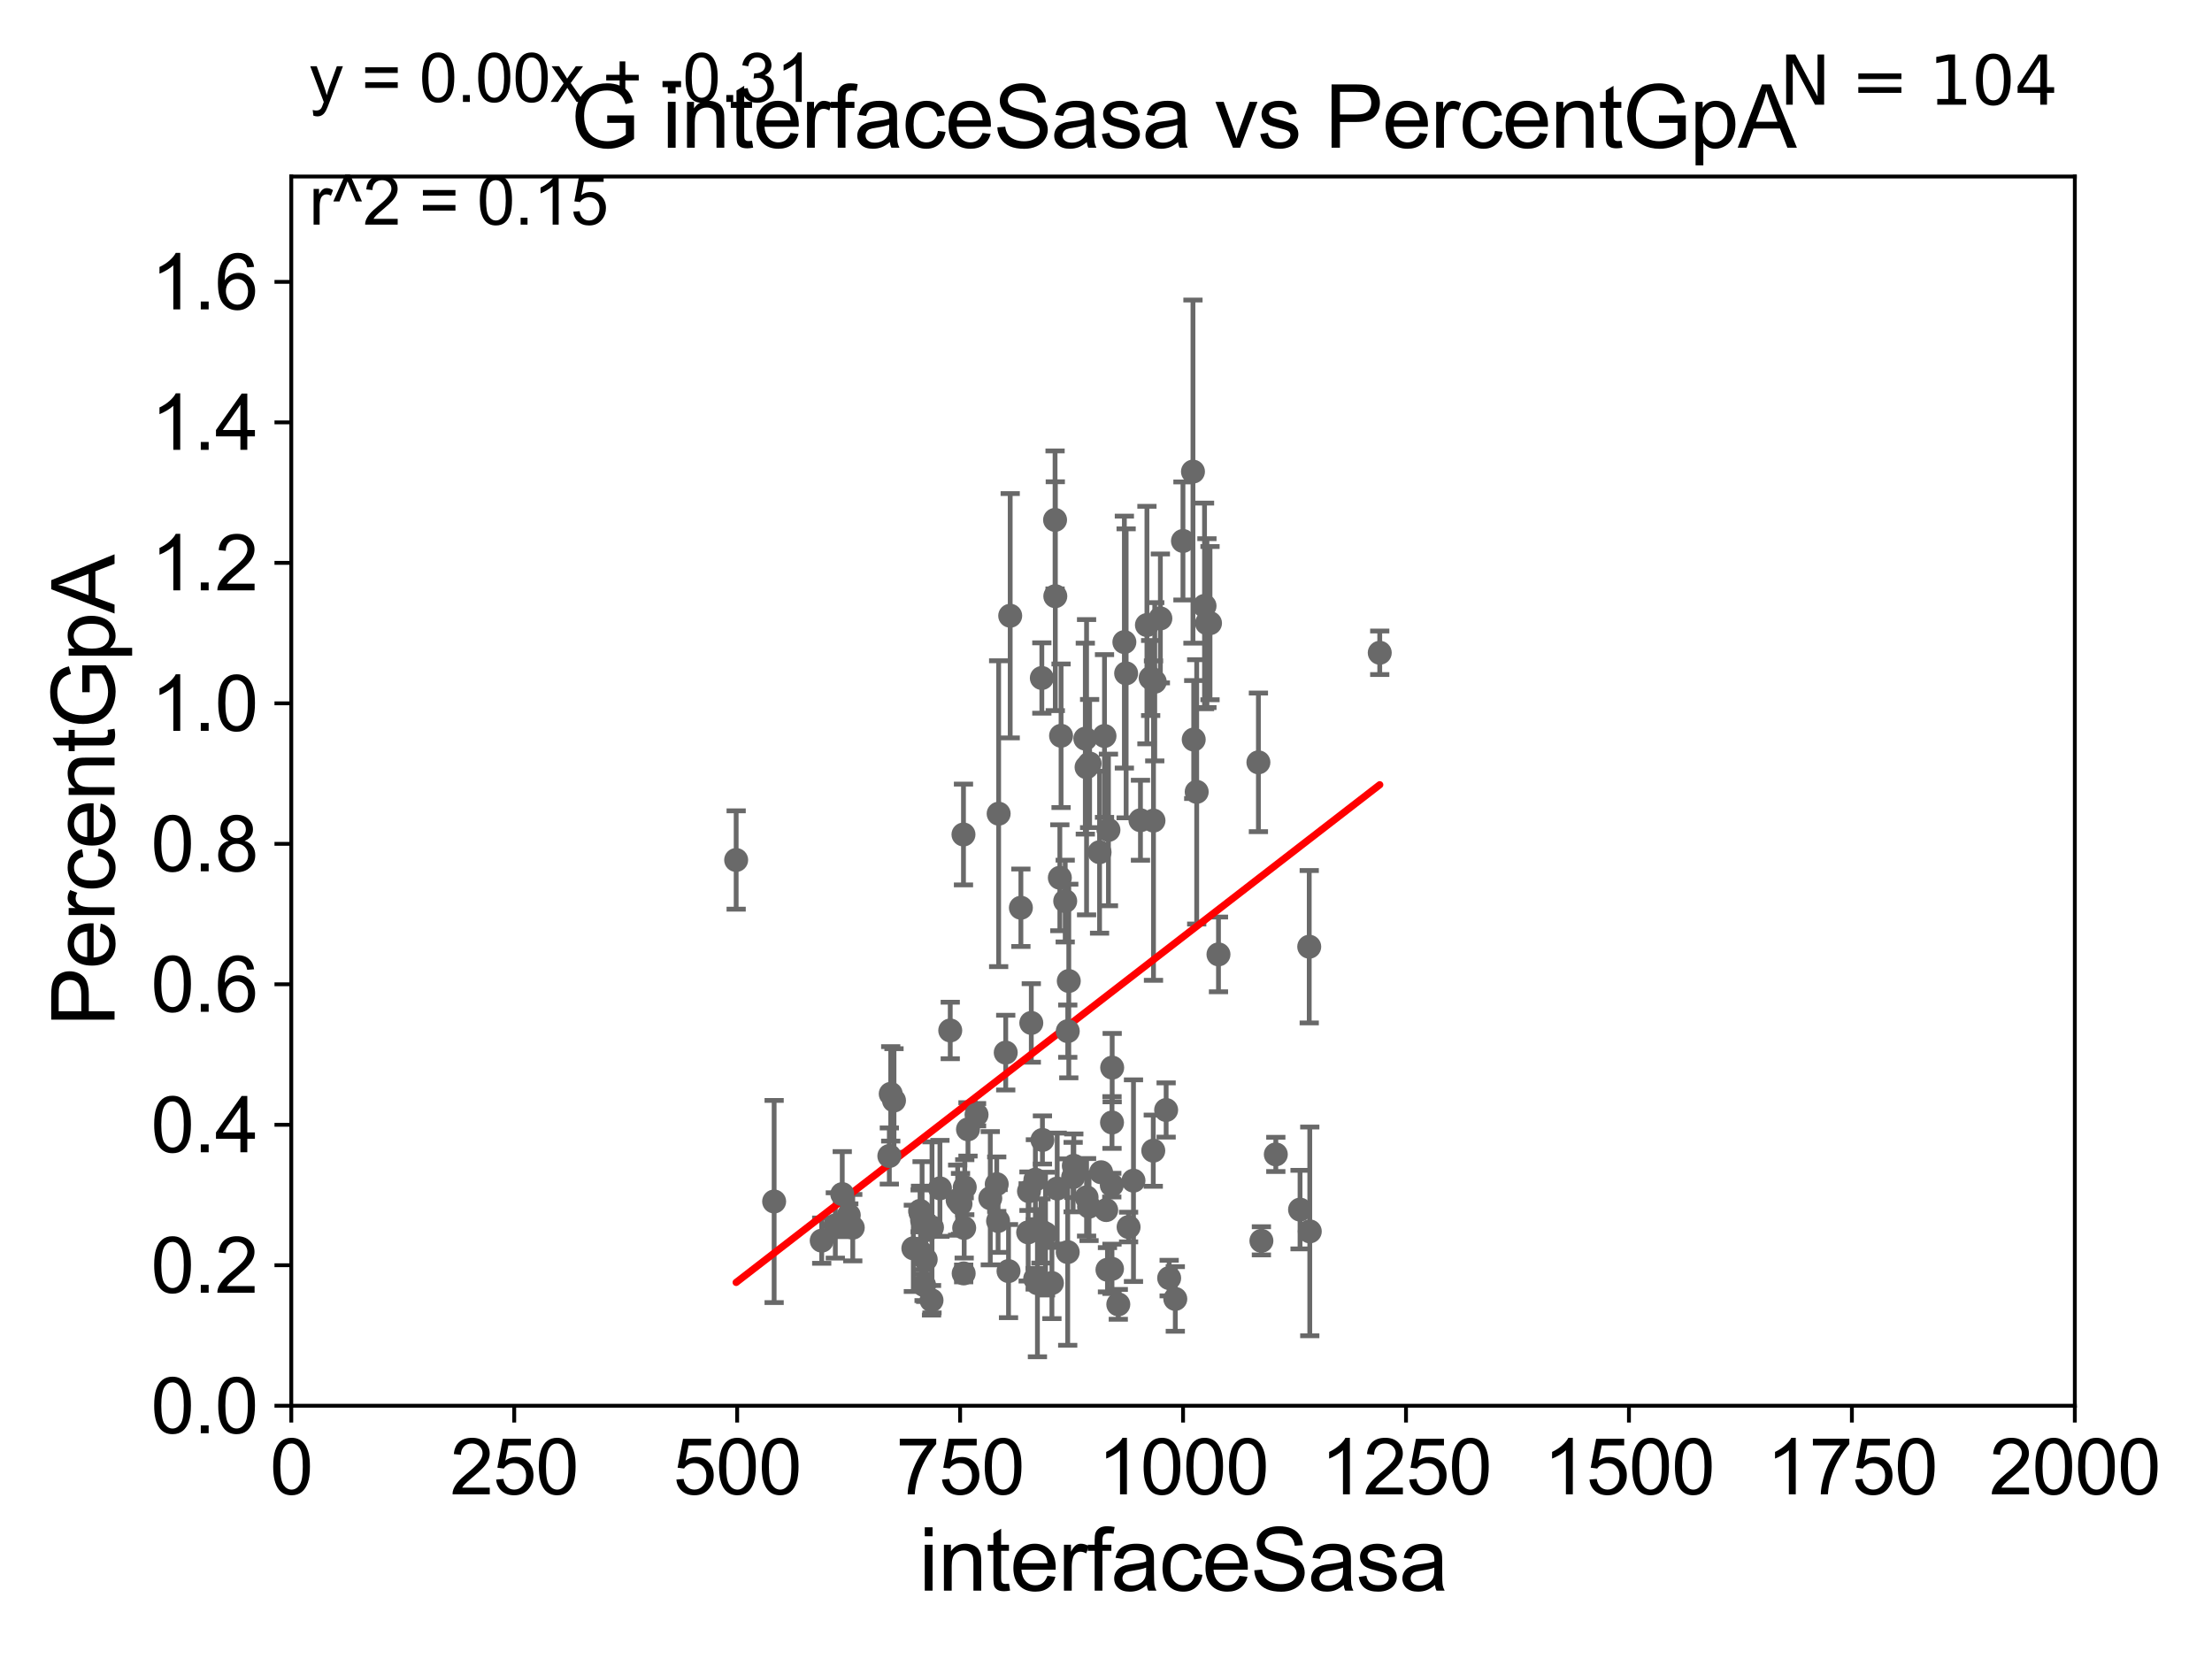 <?xml version="1.0" encoding="utf-8" standalone="no"?>
<!DOCTYPE svg PUBLIC "-//W3C//DTD SVG 1.1//EN"
  "http://www.w3.org/Graphics/SVG/1.1/DTD/svg11.dtd">
<svg xmlns:xlink="http://www.w3.org/1999/xlink" width="460.8pt" height="345.6pt" viewBox="0 0 460.8 345.6" xmlns="http://www.w3.org/2000/svg" version="1.1">
 <defs>
  <style type="text/css">*{stroke-linejoin: round; stroke-linecap: butt}</style>
 </defs>
 <g id="figure_1">
  <g id="patch_1">
   <path d="M 0 345.6 
L 460.8 345.6 
L 460.8 0 
L 0 0 
z
" style="fill: #ffffff"/>
  </g>
  <g id="axes_1">
   <g id="patch_2">
    <path d="M 60.68 292.84 
L 432.225 292.84 
L 432.225 36.775 
L 60.68 36.775 
z
" style="fill: #ffffff"/>
   </g>
   <g id="PathCollection_1">
    <defs>
     <path id="mc1c53226b1" d="M 0 1.118 
C 0.297 1.118 0.581 1 0.791 0.791 
C 1 0.581 1.118 0.297 1.118 0 
C 1.118 -0.297 1 -0.581 0.791 -0.791 
C 0.581 -1 0.297 -1.118 0 -1.118 
C -0.297 -1.118 -0.581 -1 -0.791 -0.791 
C -1 -0.581 -1.118 -0.297 -1.118 0 
C -1.118 0.297 -1 0.581 -0.791 0.791 
C -0.581 1 -0.297 1.118 0 1.118 
z
" style="stroke: #696969"/>
    </defs>
    <g clip-path="url(#p17bfa78ea0)">
     <use xlink:href="#mc1c53226b1" x="239.702" y="141.24" style="fill: #696969; stroke: #696969"/>
     <use xlink:href="#mc1c53226b1" x="191.765" y="252.65" style="fill: #696969; stroke: #696969"/>
     <use xlink:href="#mc1c53226b1" x="192.842" y="262.358" style="fill: #696969; stroke: #696969"/>
     <use xlink:href="#mc1c53226b1" x="272.851" y="256.522" style="fill: #696969; stroke: #696969"/>
     <use xlink:href="#mc1c53226b1" x="208.038" y="169.507" style="fill: #696969; stroke: #696969"/>
     <use xlink:href="#mc1c53226b1" x="199.497" y="250.009" style="fill: #696969; stroke: #696969"/>
     <use xlink:href="#mc1c53226b1" x="185.265" y="240.815" style="fill: #696969; stroke: #696969"/>
     <use xlink:href="#mc1c53226b1" x="222.423" y="260.834" style="fill: #696969; stroke: #696969"/>
     <use xlink:href="#mc1c53226b1" x="185.553" y="227.866" style="fill: #696969; stroke: #696969"/>
     <use xlink:href="#mc1c53226b1" x="192.504" y="267.707" style="fill: #696969; stroke: #696969"/>
     <use xlink:href="#mc1c53226b1" x="215.644" y="266.393" style="fill: #696969; stroke: #696969"/>
     <use xlink:href="#mc1c53226b1" x="200.093" y="250.776" style="fill: #696969; stroke: #696969"/>
     <use xlink:href="#mc1c53226b1" x="232.962" y="271.722" style="fill: #696969; stroke: #696969"/>
     <use xlink:href="#mc1c53226b1" x="207.918" y="254.355" style="fill: #696969; stroke: #696969"/>
     <use xlink:href="#mc1c53226b1" x="216.852" y="256.432" style="fill: #696969; stroke: #696969"/>
     <use xlink:href="#mc1c53226b1" x="240.292" y="170.946" style="fill: #696969; stroke: #696969"/>
     <use xlink:href="#mc1c53226b1" x="231.648" y="264.321" style="fill: #696969; stroke: #696969"/>
     <use xlink:href="#mc1c53226b1" x="206.294" y="249.613" style="fill: #696969; stroke: #696969"/>
     <use xlink:href="#mc1c53226b1" x="226.867" y="251.376" style="fill: #696969; stroke: #696969"/>
     <use xlink:href="#mc1c53226b1" x="222.648" y="204.363" style="fill: #696969; stroke: #696969"/>
     <use xlink:href="#mc1c53226b1" x="243.558" y="266.248" style="fill: #696969; stroke: #696969"/>
     <use xlink:href="#mc1c53226b1" x="191.676" y="252.243" style="fill: #696969; stroke: #696969"/>
     <use xlink:href="#mc1c53226b1" x="231.654" y="233.836" style="fill: #696969; stroke: #696969"/>
     <use xlink:href="#mc1c53226b1" x="191.967" y="261.002" style="fill: #696969; stroke: #696969"/>
     <use xlink:href="#mc1c53226b1" x="235.107" y="255.615" style="fill: #696969; stroke: #696969"/>
     <use xlink:href="#mc1c53226b1" x="217.797" y="256.984" style="fill: #696969; stroke: #696969"/>
     <use xlink:href="#mc1c53226b1" x="230.441" y="252.081" style="fill: #696969; stroke: #696969"/>
     <use xlink:href="#mc1c53226b1" x="226.987" y="159.059" style="fill: #696969; stroke: #696969"/>
     <use xlink:href="#mc1c53226b1" x="175.456" y="248.751" style="fill: #696969; stroke: #696969"/>
     <use xlink:href="#mc1c53226b1" x="215.69" y="245.754" style="fill: #696969; stroke: #696969"/>
     <use xlink:href="#mc1c53226b1" x="270.824" y="251.983" style="fill: #696969; stroke: #696969"/>
     <use xlink:href="#mc1c53226b1" x="220.234" y="247.602" style="fill: #696969; stroke: #696969"/>
     <use xlink:href="#mc1c53226b1" x="200.751" y="265.277" style="fill: #696969; stroke: #696969"/>
     <use xlink:href="#mc1c53226b1" x="244.836" y="270.59" style="fill: #696969; stroke: #696969"/>
     <use xlink:href="#mc1c53226b1" x="229.378" y="244.202" style="fill: #696969; stroke: #696969"/>
     <use xlink:href="#mc1c53226b1" x="153.356" y="179.153" style="fill: #696969; stroke: #696969"/>
     <use xlink:href="#mc1c53226b1" x="203.433" y="232.212" style="fill: #696969; stroke: #696969"/>
     <use xlink:href="#mc1c53226b1" x="231.607" y="246.885" style="fill: #696969; stroke: #696969"/>
     <use xlink:href="#mc1c53226b1" x="195.807" y="247.556" style="fill: #696969; stroke: #696969"/>
     <use xlink:href="#mc1c53226b1" x="207.637" y="246.685" style="fill: #696969; stroke: #696969"/>
     <use xlink:href="#mc1c53226b1" x="217.158" y="237.474" style="fill: #696969; stroke: #696969"/>
     <use xlink:href="#mc1c53226b1" x="221.903" y="187.708" style="fill: #696969; stroke: #696969"/>
     <use xlink:href="#mc1c53226b1" x="214.184" y="256.723" style="fill: #696969; stroke: #696969"/>
     <use xlink:href="#mc1c53226b1" x="177.646" y="255.743" style="fill: #696969; stroke: #696969"/>
     <use xlink:href="#mc1c53226b1" x="219.135" y="267.277" style="fill: #696969; stroke: #696969"/>
     <use xlink:href="#mc1c53226b1" x="230.705" y="264.513" style="fill: #696969; stroke: #696969"/>
     <use xlink:href="#mc1c53226b1" x="230.909" y="172.893" style="fill: #696969; stroke: #696969"/>
     <use xlink:href="#mc1c53226b1" x="231.687" y="222.406" style="fill: #696969; stroke: #696969"/>
     <use xlink:href="#mc1c53226b1" x="201.65" y="235.267" style="fill: #696969; stroke: #696969"/>
     <use xlink:href="#mc1c53226b1" x="223.558" y="245.21" style="fill: #696969; stroke: #696969"/>
     <use xlink:href="#mc1c53226b1" x="194.152" y="255.685" style="fill: #696969; stroke: #696969"/>
     <use xlink:href="#mc1c53226b1" x="223.695" y="242.849" style="fill: #696969; stroke: #696969"/>
     <use xlink:href="#mc1c53226b1" x="186.236" y="229.259" style="fill: #696969; stroke: #696969"/>
     <use xlink:href="#mc1c53226b1" x="190.266" y="260.054" style="fill: #696969; stroke: #696969"/>
     <use xlink:href="#mc1c53226b1" x="174.014" y="255.283" style="fill: #696969; stroke: #696969"/>
     <use xlink:href="#mc1c53226b1" x="216.116" y="267.317" style="fill: #696969; stroke: #696969"/>
     <use xlink:href="#mc1c53226b1" x="226.09" y="153.873" style="fill: #696969; stroke: #696969"/>
     <use xlink:href="#mc1c53226b1" x="214.357" y="248.15" style="fill: #696969; stroke: #696969"/>
     <use xlink:href="#mc1c53226b1" x="253.831" y="198.817" style="fill: #696969; stroke: #696969"/>
     <use xlink:href="#mc1c53226b1" x="200.858" y="255.803" style="fill: #696969; stroke: #696969"/>
     <use xlink:href="#mc1c53226b1" x="272.737" y="197.218" style="fill: #696969; stroke: #696969"/>
     <use xlink:href="#mc1c53226b1" x="210.093" y="264.792" style="fill: #696969; stroke: #696969"/>
     <use xlink:href="#mc1c53226b1" x="161.267" y="250.292" style="fill: #696969; stroke: #696969"/>
     <use xlink:href="#mc1c53226b1" x="209.512" y="219.277" style="fill: #696969; stroke: #696969"/>
     <use xlink:href="#mc1c53226b1" x="192.088" y="254.207" style="fill: #696969; stroke: #696969"/>
     <use xlink:href="#mc1c53226b1" x="176.816" y="253.157" style="fill: #696969; stroke: #696969"/>
     <use xlink:href="#mc1c53226b1" x="220.786" y="182.855" style="fill: #696969; stroke: #696969"/>
     <use xlink:href="#mc1c53226b1" x="226.354" y="249.421" style="fill: #696969; stroke: #696969"/>
     <use xlink:href="#mc1c53226b1" x="234.227" y="133.761" style="fill: #696969; stroke: #696969"/>
     <use xlink:href="#mc1c53226b1" x="240.556" y="142.026" style="fill: #696969; stroke: #696969"/>
     <use xlink:href="#mc1c53226b1" x="252.067" y="129.815" style="fill: #696969; stroke: #696969"/>
     <use xlink:href="#mc1c53226b1" x="214.838" y="213.098" style="fill: #696969; stroke: #696969"/>
     <use xlink:href="#mc1c53226b1" x="200.71" y="173.84" style="fill: #696969; stroke: #696969"/>
     <use xlink:href="#mc1c53226b1" x="230.088" y="153.321" style="fill: #696969; stroke: #696969"/>
     <use xlink:href="#mc1c53226b1" x="240.248" y="239.704" style="fill: #696969; stroke: #696969"/>
     <use xlink:href="#mc1c53226b1" x="246.432" y="112.694" style="fill: #696969; stroke: #696969"/>
     <use xlink:href="#mc1c53226b1" x="212.67" y="189.101" style="fill: #696969; stroke: #696969"/>
     <use xlink:href="#mc1c53226b1" x="234.595" y="140.27" style="fill: #696969; stroke: #696969"/>
     <use xlink:href="#mc1c53226b1" x="226.352" y="159.824" style="fill: #696969; stroke: #696969"/>
     <use xlink:href="#mc1c53226b1" x="221.039" y="153.276" style="fill: #696969; stroke: #696969"/>
     <use xlink:href="#mc1c53226b1" x="287.426" y="135.984" style="fill: #696969; stroke: #696969"/>
     <use xlink:href="#mc1c53226b1" x="248.516" y="98.244" style="fill: #696969; stroke: #696969"/>
     <use xlink:href="#mc1c53226b1" x="194.054" y="270.872" style="fill: #696969; stroke: #696969"/>
     <use xlink:href="#mc1c53226b1" x="222.434" y="214.811" style="fill: #696969; stroke: #696969"/>
     <use xlink:href="#mc1c53226b1" x="210.444" y="128.271" style="fill: #696969; stroke: #696969"/>
     <use xlink:href="#mc1c53226b1" x="236.125" y="245.953" style="fill: #696969; stroke: #696969"/>
     <use xlink:href="#mc1c53226b1" x="265.775" y="240.484" style="fill: #696969; stroke: #696969"/>
     <use xlink:href="#mc1c53226b1" x="262.774" y="258.487" style="fill: #696969; stroke: #696969"/>
     <use xlink:href="#mc1c53226b1" x="251.426" y="129.809" style="fill: #696969; stroke: #696969"/>
     <use xlink:href="#mc1c53226b1" x="249.295" y="164.96" style="fill: #696969; stroke: #696969"/>
     <use xlink:href="#mc1c53226b1" x="197.953" y="214.664" style="fill: #696969; stroke: #696969"/>
     <use xlink:href="#mc1c53226b1" x="241.726" y="128.83" style="fill: #696969; stroke: #696969"/>
     <use xlink:href="#mc1c53226b1" x="219.79" y="108.307" style="fill: #696969; stroke: #696969"/>
     <use xlink:href="#mc1c53226b1" x="229.06" y="177.53" style="fill: #696969; stroke: #696969"/>
     <use xlink:href="#mc1c53226b1" x="248.674" y="154.059" style="fill: #696969; stroke: #696969"/>
     <use xlink:href="#mc1c53226b1" x="219.839" y="124.199" style="fill: #696969; stroke: #696969"/>
     <use xlink:href="#mc1c53226b1" x="200.977" y="247.319" style="fill: #696969; stroke: #696969"/>
     <use xlink:href="#mc1c53226b1" x="237.578" y="170.873" style="fill: #696969; stroke: #696969"/>
     <use xlink:href="#mc1c53226b1" x="250.926" y="126.225" style="fill: #696969; stroke: #696969"/>
     <use xlink:href="#mc1c53226b1" x="242.928" y="231.234" style="fill: #696969; stroke: #696969"/>
     <use xlink:href="#mc1c53226b1" x="171.179" y="258.452" style="fill: #696969; stroke: #696969"/>
     <use xlink:href="#mc1c53226b1" x="262.15" y="158.81" style="fill: #696969; stroke: #696969"/>
     <use xlink:href="#mc1c53226b1" x="238.927" y="130.211" style="fill: #696969; stroke: #696969"/>
     <use xlink:href="#mc1c53226b1" x="217.034" y="141.241" style="fill: #696969; stroke: #696969"/>
    </g>
   </g>
   <g id="matplotlib.axis_1">
    <g id="xtick_1">
     <g id="line2d_1">
      <defs>
       <path id="m380c5a886b" d="M 0 0 
L 0 3.5 
" style="stroke: #000000; stroke-width: 0.8"/>
      </defs>
      <g>
       <use xlink:href="#m380c5a886b" x="60.68" y="292.84" style="stroke: #000000; stroke-width: 0.8"/>
      </g>
     </g>
     <g id="text_1">
      <!-- 0 -->
      <g transform="translate(56.231 311.293)scale(0.16 -0.16)">
       <defs>
        <path id="ArialMT-30" d="M 266 2259 
Q 266 3072 433 3567 
Q 600 4063 929 4331 
Q 1259 4600 1759 4600 
Q 2128 4600 2406 4451 
Q 2684 4303 2865 4023 
Q 3047 3744 3150 3342 
Q 3253 2941 3253 2259 
Q 3253 1453 3087 958 
Q 2922 463 2592 192 
Q 2263 -78 1759 -78 
Q 1097 -78 719 397 
Q 266 969 266 2259 
z
M 844 2259 
Q 844 1131 1108 757 
Q 1372 384 1759 384 
Q 2147 384 2411 759 
Q 2675 1134 2675 2259 
Q 2675 3391 2411 3762 
Q 2147 4134 1753 4134 
Q 1366 4134 1134 3806 
Q 844 3388 844 2259 
z
" transform="scale(0.016)"/>
       </defs>
       <use xlink:href="#ArialMT-30"/>
      </g>
     </g>
    </g>
    <g id="xtick_2">
     <g id="line2d_2">
      <g>
       <use xlink:href="#m380c5a886b" x="107.123" y="292.84" style="stroke: #000000; stroke-width: 0.8"/>
      </g>
     </g>
     <g id="text_2">
      <!-- 250 -->
      <g transform="translate(93.777 311.293)scale(0.16 -0.16)">
       <defs>
        <path id="ArialMT-32" d="M 3222 541 
L 3222 0 
L 194 0 
Q 188 203 259 391 
Q 375 700 629 1000 
Q 884 1300 1366 1694 
Q 2113 2306 2375 2664 
Q 2638 3022 2638 3341 
Q 2638 3675 2398 3904 
Q 2159 4134 1775 4134 
Q 1369 4134 1125 3890 
Q 881 3647 878 3216 
L 300 3275 
Q 359 3922 746 4261 
Q 1134 4600 1788 4600 
Q 2447 4600 2831 4234 
Q 3216 3869 3216 3328 
Q 3216 3053 3103 2787 
Q 2991 2522 2730 2228 
Q 2469 1934 1863 1422 
Q 1356 997 1212 845 
Q 1069 694 975 541 
L 3222 541 
z
" transform="scale(0.016)"/>
        <path id="ArialMT-35" d="M 266 1200 
L 856 1250 
Q 922 819 1161 601 
Q 1400 384 1738 384 
Q 2144 384 2425 690 
Q 2706 997 2706 1503 
Q 2706 1984 2436 2262 
Q 2166 2541 1728 2541 
Q 1456 2541 1237 2417 
Q 1019 2294 894 2097 
L 366 2166 
L 809 4519 
L 3088 4519 
L 3088 3981 
L 1259 3981 
L 1013 2750 
Q 1425 3038 1878 3038 
Q 2478 3038 2890 2622 
Q 3303 2206 3303 1553 
Q 3303 931 2941 478 
Q 2500 -78 1738 -78 
Q 1113 -78 717 272 
Q 322 622 266 1200 
z
" transform="scale(0.016)"/>
       </defs>
       <use xlink:href="#ArialMT-32"/>
       <use xlink:href="#ArialMT-35" x="55.615"/>
       <use xlink:href="#ArialMT-30" x="111.23"/>
      </g>
     </g>
    </g>
    <g id="xtick_3">
     <g id="line2d_3">
      <g>
       <use xlink:href="#m380c5a886b" x="153.566" y="292.84" style="stroke: #000000; stroke-width: 0.8"/>
      </g>
     </g>
     <g id="text_3">
      <!-- 500 -->
      <g transform="translate(140.22 311.293)scale(0.16 -0.16)">
       <use xlink:href="#ArialMT-35"/>
       <use xlink:href="#ArialMT-30" x="55.615"/>
       <use xlink:href="#ArialMT-30" x="111.23"/>
      </g>
     </g>
    </g>
    <g id="xtick_4">
     <g id="line2d_4">
      <g>
       <use xlink:href="#m380c5a886b" x="200.009" y="292.84" style="stroke: #000000; stroke-width: 0.8"/>
      </g>
     </g>
     <g id="text_4">
      <!-- 750 -->
      <g transform="translate(186.663 311.293)scale(0.16 -0.16)">
       <defs>
        <path id="ArialMT-37" d="M 303 3981 
L 303 4522 
L 3269 4522 
L 3269 4084 
Q 2831 3619 2401 2847 
Q 1972 2075 1738 1259 
Q 1569 684 1522 0 
L 944 0 
Q 953 541 1156 1306 
Q 1359 2072 1739 2783 
Q 2119 3494 2547 3981 
L 303 3981 
z
" transform="scale(0.016)"/>
       </defs>
       <use xlink:href="#ArialMT-37"/>
       <use xlink:href="#ArialMT-35" x="55.615"/>
       <use xlink:href="#ArialMT-30" x="111.23"/>
      </g>
     </g>
    </g>
    <g id="xtick_5">
     <g id="line2d_5">
      <g>
       <use xlink:href="#m380c5a886b" x="246.452" y="292.84" style="stroke: #000000; stroke-width: 0.8"/>
      </g>
     </g>
     <g id="text_5">
      <!-- 1000 -->
      <g transform="translate(228.657 311.293)scale(0.16 -0.16)">
       <defs>
        <path id="ArialMT-31" d="M 2384 0 
L 1822 0 
L 1822 3584 
Q 1619 3391 1289 3197 
Q 959 3003 697 2906 
L 697 3450 
Q 1169 3672 1522 3987 
Q 1875 4303 2022 4600 
L 2384 4600 
L 2384 0 
z
" transform="scale(0.016)"/>
       </defs>
       <use xlink:href="#ArialMT-31"/>
       <use xlink:href="#ArialMT-30" x="55.615"/>
       <use xlink:href="#ArialMT-30" x="111.23"/>
       <use xlink:href="#ArialMT-30" x="166.846"/>
      </g>
     </g>
    </g>
    <g id="xtick_6">
     <g id="line2d_6">
      <g>
       <use xlink:href="#m380c5a886b" x="292.896" y="292.84" style="stroke: #000000; stroke-width: 0.8"/>
      </g>
     </g>
     <g id="text_6">
      <!-- 1250 -->
      <g transform="translate(275.101 311.293)scale(0.16 -0.16)">
       <use xlink:href="#ArialMT-31"/>
       <use xlink:href="#ArialMT-32" x="55.615"/>
       <use xlink:href="#ArialMT-35" x="111.23"/>
       <use xlink:href="#ArialMT-30" x="166.846"/>
      </g>
     </g>
    </g>
    <g id="xtick_7">
     <g id="line2d_7">
      <g>
       <use xlink:href="#m380c5a886b" x="339.339" y="292.84" style="stroke: #000000; stroke-width: 0.8"/>
      </g>
     </g>
     <g id="text_7">
      <!-- 1500 -->
      <g transform="translate(321.544 311.293)scale(0.16 -0.16)">
       <use xlink:href="#ArialMT-31"/>
       <use xlink:href="#ArialMT-35" x="55.615"/>
       <use xlink:href="#ArialMT-30" x="111.23"/>
       <use xlink:href="#ArialMT-30" x="166.846"/>
      </g>
     </g>
    </g>
    <g id="xtick_8">
     <g id="line2d_8">
      <g>
       <use xlink:href="#m380c5a886b" x="385.782" y="292.84" style="stroke: #000000; stroke-width: 0.8"/>
      </g>
     </g>
     <g id="text_8">
      <!-- 1750 -->
      <g transform="translate(367.987 311.293)scale(0.16 -0.16)">
       <use xlink:href="#ArialMT-31"/>
       <use xlink:href="#ArialMT-37" x="55.615"/>
       <use xlink:href="#ArialMT-35" x="111.23"/>
       <use xlink:href="#ArialMT-30" x="166.846"/>
      </g>
     </g>
    </g>
    <g id="xtick_9">
     <g id="line2d_9">
      <g>
       <use xlink:href="#m380c5a886b" x="432.225" y="292.84" style="stroke: #000000; stroke-width: 0.8"/>
      </g>
     </g>
     <g id="text_9">
      <!-- 2000 -->
      <g transform="translate(414.43 311.293)scale(0.16 -0.16)">
       <use xlink:href="#ArialMT-32"/>
       <use xlink:href="#ArialMT-30" x="55.615"/>
       <use xlink:href="#ArialMT-30" x="111.23"/>
       <use xlink:href="#ArialMT-30" x="166.846"/>
      </g>
     </g>
    </g>
    <g id="text_10">
     <!-- interfaceSasa -->
     <g transform="translate(191.423 331.357)scale(0.18 -0.18)">
      <defs>
       <path id="ArialMT-69" d="M 425 3934 
L 425 4581 
L 988 4581 
L 988 3934 
L 425 3934 
z
M 425 0 
L 425 3319 
L 988 3319 
L 988 0 
L 425 0 
z
" transform="scale(0.016)"/>
       <path id="ArialMT-6e" d="M 422 0 
L 422 3319 
L 928 3319 
L 928 2847 
Q 1294 3394 1984 3394 
Q 2284 3394 2536 3286 
Q 2788 3178 2913 3003 
Q 3038 2828 3088 2588 
Q 3119 2431 3119 2041 
L 3119 0 
L 2556 0 
L 2556 2019 
Q 2556 2363 2490 2533 
Q 2425 2703 2258 2804 
Q 2091 2906 1866 2906 
Q 1506 2906 1245 2678 
Q 984 2450 984 1813 
L 984 0 
L 422 0 
z
" transform="scale(0.016)"/>
       <path id="ArialMT-74" d="M 1650 503 
L 1731 6 
Q 1494 -44 1306 -44 
Q 1000 -44 831 53 
Q 663 150 594 308 
Q 525 466 525 972 
L 525 2881 
L 113 2881 
L 113 3319 
L 525 3319 
L 525 4141 
L 1084 4478 
L 1084 3319 
L 1650 3319 
L 1650 2881 
L 1084 2881 
L 1084 941 
Q 1084 700 1114 631 
Q 1144 563 1211 522 
Q 1278 481 1403 481 
Q 1497 481 1650 503 
z
" transform="scale(0.016)"/>
       <path id="ArialMT-65" d="M 2694 1069 
L 3275 997 
Q 3138 488 2766 206 
Q 2394 -75 1816 -75 
Q 1088 -75 661 373 
Q 234 822 234 1631 
Q 234 2469 665 2931 
Q 1097 3394 1784 3394 
Q 2450 3394 2872 2941 
Q 3294 2488 3294 1666 
Q 3294 1616 3291 1516 
L 816 1516 
Q 847 969 1125 678 
Q 1403 388 1819 388 
Q 2128 388 2347 550 
Q 2566 713 2694 1069 
z
M 847 1978 
L 2700 1978 
Q 2663 2397 2488 2606 
Q 2219 2931 1791 2931 
Q 1403 2931 1139 2672 
Q 875 2413 847 1978 
z
" transform="scale(0.016)"/>
       <path id="ArialMT-72" d="M 416 0 
L 416 3319 
L 922 3319 
L 922 2816 
Q 1116 3169 1280 3281 
Q 1444 3394 1641 3394 
Q 1925 3394 2219 3213 
L 2025 2691 
Q 1819 2813 1613 2813 
Q 1428 2813 1281 2702 
Q 1134 2591 1072 2394 
Q 978 2094 978 1738 
L 978 0 
L 416 0 
z
" transform="scale(0.016)"/>
       <path id="ArialMT-66" d="M 556 0 
L 556 2881 
L 59 2881 
L 59 3319 
L 556 3319 
L 556 3672 
Q 556 4006 616 4169 
Q 697 4388 901 4523 
Q 1106 4659 1475 4659 
Q 1713 4659 2000 4603 
L 1916 4113 
Q 1741 4144 1584 4144 
Q 1328 4144 1222 4034 
Q 1116 3925 1116 3625 
L 1116 3319 
L 1763 3319 
L 1763 2881 
L 1116 2881 
L 1116 0 
L 556 0 
z
" transform="scale(0.016)"/>
       <path id="ArialMT-61" d="M 2588 409 
Q 2275 144 1986 34 
Q 1697 -75 1366 -75 
Q 819 -75 525 192 
Q 231 459 231 875 
Q 231 1119 342 1320 
Q 453 1522 633 1644 
Q 813 1766 1038 1828 
Q 1203 1872 1538 1913 
Q 2219 1994 2541 2106 
Q 2544 2222 2544 2253 
Q 2544 2597 2384 2738 
Q 2169 2928 1744 2928 
Q 1347 2928 1158 2789 
Q 969 2650 878 2297 
L 328 2372 
Q 403 2725 575 2942 
Q 747 3159 1072 3276 
Q 1397 3394 1825 3394 
Q 2250 3394 2515 3294 
Q 2781 3194 2906 3042 
Q 3031 2891 3081 2659 
Q 3109 2516 3109 2141 
L 3109 1391 
Q 3109 606 3145 398 
Q 3181 191 3288 0 
L 2700 0 
Q 2613 175 2588 409 
z
M 2541 1666 
Q 2234 1541 1622 1453 
Q 1275 1403 1131 1340 
Q 988 1278 909 1158 
Q 831 1038 831 891 
Q 831 666 1001 516 
Q 1172 366 1500 366 
Q 1825 366 2078 508 
Q 2331 650 2450 897 
Q 2541 1088 2541 1459 
L 2541 1666 
z
" transform="scale(0.016)"/>
       <path id="ArialMT-63" d="M 2588 1216 
L 3141 1144 
Q 3050 572 2676 248 
Q 2303 -75 1759 -75 
Q 1078 -75 664 370 
Q 250 816 250 1647 
Q 250 2184 428 2587 
Q 606 2991 970 3192 
Q 1334 3394 1763 3394 
Q 2303 3394 2647 3120 
Q 2991 2847 3088 2344 
L 2541 2259 
Q 2463 2594 2264 2762 
Q 2066 2931 1784 2931 
Q 1359 2931 1093 2626 
Q 828 2322 828 1663 
Q 828 994 1084 691 
Q 1341 388 1753 388 
Q 2084 388 2306 591 
Q 2528 794 2588 1216 
z
" transform="scale(0.016)"/>
       <path id="ArialMT-53" d="M 288 1472 
L 859 1522 
Q 900 1178 1048 958 
Q 1197 738 1509 602 
Q 1822 466 2213 466 
Q 2559 466 2825 569 
Q 3091 672 3220 851 
Q 3350 1031 3350 1244 
Q 3350 1459 3225 1620 
Q 3100 1781 2813 1891 
Q 2628 1963 1997 2114 
Q 1366 2266 1113 2400 
Q 784 2572 623 2826 
Q 463 3081 463 3397 
Q 463 3744 659 4045 
Q 856 4347 1234 4503 
Q 1613 4659 2075 4659 
Q 2584 4659 2973 4495 
Q 3363 4331 3572 4012 
Q 3781 3694 3797 3291 
L 3216 3247 
Q 3169 3681 2898 3903 
Q 2628 4125 2100 4125 
Q 1550 4125 1298 3923 
Q 1047 3722 1047 3438 
Q 1047 3191 1225 3031 
Q 1400 2872 2139 2705 
Q 2878 2538 3153 2413 
Q 3553 2228 3743 1945 
Q 3934 1663 3934 1294 
Q 3934 928 3725 604 
Q 3516 281 3123 101 
Q 2731 -78 2241 -78 
Q 1619 -78 1198 103 
Q 778 284 539 648 
Q 300 1013 288 1472 
z
" transform="scale(0.016)"/>
       <path id="ArialMT-73" d="M 197 991 
L 753 1078 
Q 800 744 1014 566 
Q 1228 388 1613 388 
Q 2000 388 2187 545 
Q 2375 703 2375 916 
Q 2375 1106 2209 1216 
Q 2094 1291 1634 1406 
Q 1016 1563 777 1677 
Q 538 1791 414 1992 
Q 291 2194 291 2438 
Q 291 2659 392 2848 
Q 494 3038 669 3163 
Q 800 3259 1026 3326 
Q 1253 3394 1513 3394 
Q 1903 3394 2198 3281 
Q 2494 3169 2634 2976 
Q 2775 2784 2828 2463 
L 2278 2388 
Q 2241 2644 2061 2787 
Q 1881 2931 1553 2931 
Q 1166 2931 1000 2803 
Q 834 2675 834 2503 
Q 834 2394 903 2306 
Q 972 2216 1119 2156 
Q 1203 2125 1616 2013 
Q 2213 1853 2448 1751 
Q 2684 1650 2818 1456 
Q 2953 1263 2953 975 
Q 2953 694 2789 445 
Q 2625 197 2315 61 
Q 2006 -75 1616 -75 
Q 969 -75 630 194 
Q 291 463 197 991 
z
" transform="scale(0.016)"/>
      </defs>
      <use xlink:href="#ArialMT-69"/>
      <use xlink:href="#ArialMT-6e" x="22.217"/>
      <use xlink:href="#ArialMT-74" x="77.832"/>
      <use xlink:href="#ArialMT-65" x="105.615"/>
      <use xlink:href="#ArialMT-72" x="161.23"/>
      <use xlink:href="#ArialMT-66" x="194.531"/>
      <use xlink:href="#ArialMT-61" x="222.314"/>
      <use xlink:href="#ArialMT-63" x="277.93"/>
      <use xlink:href="#ArialMT-65" x="327.93"/>
      <use xlink:href="#ArialMT-53" x="383.545"/>
      <use xlink:href="#ArialMT-61" x="450.244"/>
      <use xlink:href="#ArialMT-73" x="505.859"/>
      <use xlink:href="#ArialMT-61" x="555.859"/>
     </g>
    </g>
   </g>
   <g id="matplotlib.axis_2">
    <g id="ytick_1">
     <g id="line2d_10">
      <defs>
       <path id="mca04e20a64" d="M 0 0 
L -3.5 0 
" style="stroke: #000000; stroke-width: 0.8"/>
      </defs>
      <g>
       <use xlink:href="#mca04e20a64" x="60.68" y="292.84" style="stroke: #000000; stroke-width: 0.8"/>
      </g>
     </g>
     <g id="text_11">
      <!-- 0.0 -->
      <g transform="translate(31.44 298.566)scale(0.16 -0.16)">
       <defs>
        <path id="ArialMT-2e" d="M 581 0 
L 581 641 
L 1222 641 
L 1222 0 
L 581 0 
z
" transform="scale(0.016)"/>
       </defs>
       <use xlink:href="#ArialMT-30"/>
       <use xlink:href="#ArialMT-2e" x="55.615"/>
       <use xlink:href="#ArialMT-30" x="83.398"/>
      </g>
     </g>
    </g>
    <g id="ytick_2">
     <g id="line2d_11">
      <g>
       <use xlink:href="#mca04e20a64" x="60.68" y="263.575" style="stroke: #000000; stroke-width: 0.8"/>
      </g>
     </g>
     <g id="text_12">
      <!-- 0.2 -->
      <g transform="translate(31.44 269.302)scale(0.16 -0.16)">
       <use xlink:href="#ArialMT-30"/>
       <use xlink:href="#ArialMT-2e" x="55.615"/>
       <use xlink:href="#ArialMT-32" x="83.398"/>
      </g>
     </g>
    </g>
    <g id="ytick_3">
     <g id="line2d_12">
      <g>
       <use xlink:href="#mca04e20a64" x="60.68" y="234.311" style="stroke: #000000; stroke-width: 0.8"/>
      </g>
     </g>
     <g id="text_13">
      <!-- 0.4 -->
      <g transform="translate(31.44 240.037)scale(0.16 -0.16)">
       <defs>
        <path id="ArialMT-34" d="M 2069 0 
L 2069 1097 
L 81 1097 
L 81 1613 
L 2172 4581 
L 2631 4581 
L 2631 1613 
L 3250 1613 
L 3250 1097 
L 2631 1097 
L 2631 0 
L 2069 0 
z
M 2069 1613 
L 2069 3678 
L 634 1613 
L 2069 1613 
z
" transform="scale(0.016)"/>
       </defs>
       <use xlink:href="#ArialMT-30"/>
       <use xlink:href="#ArialMT-2e" x="55.615"/>
       <use xlink:href="#ArialMT-34" x="83.398"/>
      </g>
     </g>
    </g>
    <g id="ytick_4">
     <g id="line2d_13">
      <g>
       <use xlink:href="#mca04e20a64" x="60.68" y="205.046" style="stroke: #000000; stroke-width: 0.8"/>
      </g>
     </g>
     <g id="text_14">
      <!-- 0.6 -->
      <g transform="translate(31.44 210.772)scale(0.16 -0.16)">
       <defs>
        <path id="ArialMT-36" d="M 3184 3459 
L 2625 3416 
Q 2550 3747 2413 3897 
Q 2184 4138 1850 4138 
Q 1581 4138 1378 3988 
Q 1113 3794 959 3422 
Q 806 3050 800 2363 
Q 1003 2672 1297 2822 
Q 1591 2972 1913 2972 
Q 2475 2972 2870 2558 
Q 3266 2144 3266 1488 
Q 3266 1056 3080 686 
Q 2894 316 2569 119 
Q 2244 -78 1831 -78 
Q 1128 -78 684 439 
Q 241 956 241 2144 
Q 241 3472 731 4075 
Q 1159 4600 1884 4600 
Q 2425 4600 2770 4297 
Q 3116 3994 3184 3459 
z
M 888 1484 
Q 888 1194 1011 928 
Q 1134 663 1356 523 
Q 1578 384 1822 384 
Q 2178 384 2434 671 
Q 2691 959 2691 1453 
Q 2691 1928 2437 2201 
Q 2184 2475 1800 2475 
Q 1419 2475 1153 2201 
Q 888 1928 888 1484 
z
" transform="scale(0.016)"/>
       </defs>
       <use xlink:href="#ArialMT-30"/>
       <use xlink:href="#ArialMT-2e" x="55.615"/>
       <use xlink:href="#ArialMT-36" x="83.398"/>
      </g>
     </g>
    </g>
    <g id="ytick_5">
     <g id="line2d_14">
      <g>
       <use xlink:href="#mca04e20a64" x="60.68" y="175.782" style="stroke: #000000; stroke-width: 0.8"/>
      </g>
     </g>
     <g id="text_15">
      <!-- 0.8 -->
      <g transform="translate(31.44 181.508)scale(0.16 -0.16)">
       <defs>
        <path id="ArialMT-38" d="M 1131 2484 
Q 781 2613 612 2850 
Q 444 3088 444 3419 
Q 444 3919 803 4259 
Q 1163 4600 1759 4600 
Q 2359 4600 2725 4251 
Q 3091 3903 3091 3403 
Q 3091 3084 2923 2848 
Q 2756 2613 2416 2484 
Q 2838 2347 3058 2040 
Q 3278 1734 3278 1309 
Q 3278 722 2862 322 
Q 2447 -78 1769 -78 
Q 1091 -78 675 323 
Q 259 725 259 1325 
Q 259 1772 486 2073 
Q 713 2375 1131 2484 
z
M 1019 3438 
Q 1019 3113 1228 2906 
Q 1438 2700 1772 2700 
Q 2097 2700 2305 2904 
Q 2513 3109 2513 3406 
Q 2513 3716 2298 3927 
Q 2084 4138 1766 4138 
Q 1444 4138 1231 3931 
Q 1019 3725 1019 3438 
z
M 838 1322 
Q 838 1081 952 856 
Q 1066 631 1291 507 
Q 1516 384 1775 384 
Q 2178 384 2440 643 
Q 2703 903 2703 1303 
Q 2703 1709 2433 1975 
Q 2163 2241 1756 2241 
Q 1359 2241 1098 1978 
Q 838 1716 838 1322 
z
" transform="scale(0.016)"/>
       </defs>
       <use xlink:href="#ArialMT-30"/>
       <use xlink:href="#ArialMT-2e" x="55.615"/>
       <use xlink:href="#ArialMT-38" x="83.398"/>
      </g>
     </g>
    </g>
    <g id="ytick_6">
     <g id="line2d_15">
      <g>
       <use xlink:href="#mca04e20a64" x="60.68" y="146.517" style="stroke: #000000; stroke-width: 0.8"/>
      </g>
     </g>
     <g id="text_16">
      <!-- 1.0 -->
      <g transform="translate(31.44 152.243)scale(0.16 -0.16)">
       <use xlink:href="#ArialMT-31"/>
       <use xlink:href="#ArialMT-2e" x="55.615"/>
       <use xlink:href="#ArialMT-30" x="83.398"/>
      </g>
     </g>
    </g>
    <g id="ytick_7">
     <g id="line2d_16">
      <g>
       <use xlink:href="#mca04e20a64" x="60.68" y="117.252" style="stroke: #000000; stroke-width: 0.8"/>
      </g>
     </g>
     <g id="text_17">
      <!-- 1.2 -->
      <g transform="translate(31.44 122.979)scale(0.16 -0.16)">
       <use xlink:href="#ArialMT-31"/>
       <use xlink:href="#ArialMT-2e" x="55.615"/>
       <use xlink:href="#ArialMT-32" x="83.398"/>
      </g>
     </g>
    </g>
    <g id="ytick_8">
     <g id="line2d_17">
      <g>
       <use xlink:href="#mca04e20a64" x="60.68" y="87.988" style="stroke: #000000; stroke-width: 0.8"/>
      </g>
     </g>
     <g id="text_18">
      <!-- 1.4 -->
      <g transform="translate(31.44 93.714)scale(0.16 -0.16)">
       <use xlink:href="#ArialMT-31"/>
       <use xlink:href="#ArialMT-2e" x="55.615"/>
       <use xlink:href="#ArialMT-34" x="83.398"/>
      </g>
     </g>
    </g>
    <g id="ytick_9">
     <g id="line2d_18">
      <g>
       <use xlink:href="#mca04e20a64" x="60.68" y="58.723" style="stroke: #000000; stroke-width: 0.8"/>
      </g>
     </g>
     <g id="text_19">
      <!-- 1.6 -->
      <g transform="translate(31.44 64.45)scale(0.16 -0.16)">
       <use xlink:href="#ArialMT-31"/>
       <use xlink:href="#ArialMT-2e" x="55.615"/>
       <use xlink:href="#ArialMT-36" x="83.398"/>
      </g>
     </g>
    </g>
    <g id="text_20">
     <!-- PercentGpA -->
     <g transform="translate(23.863 213.831)rotate(-90)scale(0.18 -0.18)">
      <defs>
       <path id="ArialMT-50" d="M 494 0 
L 494 4581 
L 2222 4581 
Q 2678 4581 2919 4538 
Q 3256 4481 3484 4323 
Q 3713 4166 3852 3881 
Q 3991 3597 3991 3256 
Q 3991 2672 3619 2267 
Q 3247 1863 2275 1863 
L 1100 1863 
L 1100 0 
L 494 0 
z
M 1100 2403 
L 2284 2403 
Q 2872 2403 3119 2622 
Q 3366 2841 3366 3238 
Q 3366 3525 3220 3729 
Q 3075 3934 2838 4000 
Q 2684 4041 2272 4041 
L 1100 4041 
L 1100 2403 
z
" transform="scale(0.016)"/>
       <path id="ArialMT-47" d="M 2638 1797 
L 2638 2334 
L 4578 2338 
L 4578 638 
Q 4131 281 3656 101 
Q 3181 -78 2681 -78 
Q 2006 -78 1454 211 
Q 903 500 622 1047 
Q 341 1594 341 2269 
Q 341 2938 620 3517 
Q 900 4097 1425 4378 
Q 1950 4659 2634 4659 
Q 3131 4659 3532 4498 
Q 3934 4338 4162 4050 
Q 4391 3763 4509 3300 
L 3963 3150 
Q 3859 3500 3706 3700 
Q 3553 3900 3268 4020 
Q 2984 4141 2638 4141 
Q 2222 4141 1919 4014 
Q 1616 3888 1430 3681 
Q 1244 3475 1141 3228 
Q 966 2803 966 2306 
Q 966 1694 1177 1281 
Q 1388 869 1791 669 
Q 2194 469 2647 469 
Q 3041 469 3416 620 
Q 3791 772 3984 944 
L 3984 1797 
L 2638 1797 
z
" transform="scale(0.016)"/>
       <path id="ArialMT-70" d="M 422 -1272 
L 422 3319 
L 934 3319 
L 934 2888 
Q 1116 3141 1344 3267 
Q 1572 3394 1897 3394 
Q 2322 3394 2647 3175 
Q 2972 2956 3137 2557 
Q 3303 2159 3303 1684 
Q 3303 1175 3120 767 
Q 2938 359 2589 142 
Q 2241 -75 1856 -75 
Q 1575 -75 1351 44 
Q 1128 163 984 344 
L 984 -1272 
L 422 -1272 
z
M 931 1641 
Q 931 1000 1190 694 
Q 1450 388 1819 388 
Q 2194 388 2461 705 
Q 2728 1022 2728 1688 
Q 2728 2322 2467 2637 
Q 2206 2953 1844 2953 
Q 1484 2953 1207 2617 
Q 931 2281 931 1641 
z
" transform="scale(0.016)"/>
       <path id="ArialMT-41" d="M -9 0 
L 1750 4581 
L 2403 4581 
L 4278 0 
L 3588 0 
L 3053 1388 
L 1138 1388 
L 634 0 
L -9 0 
z
M 1313 1881 
L 2866 1881 
L 2388 3150 
Q 2169 3728 2063 4100 
Q 1975 3659 1816 3225 
L 1313 1881 
z
" transform="scale(0.016)"/>
      </defs>
      <use xlink:href="#ArialMT-50"/>
      <use xlink:href="#ArialMT-65" x="66.699"/>
      <use xlink:href="#ArialMT-72" x="122.314"/>
      <use xlink:href="#ArialMT-63" x="155.615"/>
      <use xlink:href="#ArialMT-65" x="205.615"/>
      <use xlink:href="#ArialMT-6e" x="261.23"/>
      <use xlink:href="#ArialMT-74" x="316.846"/>
      <use xlink:href="#ArialMT-47" x="344.629"/>
      <use xlink:href="#ArialMT-70" x="422.412"/>
      <use xlink:href="#ArialMT-41" x="478.027"/>
     </g>
    </g>
   </g>
   <g id="LineCollection_1">
    <path d="M 239.702 149.056 
L 239.702 133.425 
" clip-path="url(#p17bfa78ea0)" style="fill: none; stroke: #696969"/>
    <path d="M 191.765 258.203 
L 191.765 247.098 
" clip-path="url(#p17bfa78ea0)" style="fill: none; stroke: #696969"/>
    <path d="M 192.842 271.128 
L 192.842 253.587 
" clip-path="url(#p17bfa78ea0)" style="fill: none; stroke: #696969"/>
    <path d="M 272.851 278.265 
L 272.851 234.779 
" clip-path="url(#p17bfa78ea0)" style="fill: none; stroke: #696969"/>
    <path d="M 208.038 201.362 
L 208.038 137.652 
" clip-path="url(#p17bfa78ea0)" style="fill: none; stroke: #696969"/>
    <path d="M 199.497 257.312 
L 199.497 242.705 
" clip-path="url(#p17bfa78ea0)" style="fill: none; stroke: #696969"/>
    <path d="M 185.265 246.66 
L 185.265 234.97 
" clip-path="url(#p17bfa78ea0)" style="fill: none; stroke: #696969"/>
    <path d="M 222.423 280.25 
L 222.423 241.418 
" clip-path="url(#p17bfa78ea0)" style="fill: none; stroke: #696969"/>
    <path d="M 185.553 237.702 
L 185.553 218.03 
" clip-path="url(#p17bfa78ea0)" style="fill: none; stroke: #696969"/>
    <path d="M 192.504 270.937 
L 192.504 264.478 
" clip-path="url(#p17bfa78ea0)" style="fill: none; stroke: #696969"/>
    <path d="M 215.644 268.544 
L 215.644 264.241 
" clip-path="url(#p17bfa78ea0)" style="fill: none; stroke: #696969"/>
    <path d="M 200.093 257.105 
L 200.093 244.446 
" clip-path="url(#p17bfa78ea0)" style="fill: none; stroke: #696969"/>
    <path d="M 232.962 274.828 
L 232.962 268.615 
" clip-path="url(#p17bfa78ea0)" style="fill: none; stroke: #696969"/>
    <path d="M 207.918 260.892 
L 207.918 247.818 
" clip-path="url(#p17bfa78ea0)" style="fill: none; stroke: #696969"/>
    <path d="M 216.852 263.115 
L 216.852 249.749 
" clip-path="url(#p17bfa78ea0)" style="fill: none; stroke: #696969"/>
    <path d="M 240.292 204.216 
L 240.292 137.675 
" clip-path="url(#p17bfa78ea0)" style="fill: none; stroke: #696969"/>
    <path d="M 231.648 269.458 
L 231.648 259.183 
" clip-path="url(#p17bfa78ea0)" style="fill: none; stroke: #696969"/>
    <path d="M 206.294 263.493 
L 206.294 235.733 
" clip-path="url(#p17bfa78ea0)" style="fill: none; stroke: #696969"/>
    <path d="M 226.867 258.437 
L 226.867 244.315 
" clip-path="url(#p17bfa78ea0)" style="fill: none; stroke: #696969"/>
    <path d="M 222.648 224.535 
L 222.648 184.191 
" clip-path="url(#p17bfa78ea0)" style="fill: none; stroke: #696969"/>
    <path d="M 243.558 269.956 
L 243.558 262.541 
" clip-path="url(#p17bfa78ea0)" style="fill: none; stroke: #696969"/>
    <path d="M 191.676 256.6 
L 191.676 247.887 
" clip-path="url(#p17bfa78ea0)" style="fill: none; stroke: #696969"/>
    <path d="M 231.654 239.232 
L 231.654 228.441 
" clip-path="url(#p17bfa78ea0)" style="fill: none; stroke: #696969"/>
    <path d="M 191.967 265.417 
L 191.967 256.587 
" clip-path="url(#p17bfa78ea0)" style="fill: none; stroke: #696969"/>
    <path d="M 235.107 258.705 
L 235.107 252.525 
" clip-path="url(#p17bfa78ea0)" style="fill: none; stroke: #696969"/>
    <path d="M 217.797 269.774 
L 217.797 244.195 
" clip-path="url(#p17bfa78ea0)" style="fill: none; stroke: #696969"/>
    <path d="M 230.441 253.009 
L 230.441 251.154 
" clip-path="url(#p17bfa78ea0)" style="fill: none; stroke: #696969"/>
    <path d="M 226.987 172.405 
L 226.987 145.712 
" clip-path="url(#p17bfa78ea0)" style="fill: none; stroke: #696969"/>
    <path d="M 175.456 257.604 
L 175.456 239.897 
" clip-path="url(#p17bfa78ea0)" style="fill: none; stroke: #696969"/>
    <path d="M 215.69 254.087 
L 215.69 237.421 
" clip-path="url(#p17bfa78ea0)" style="fill: none; stroke: #696969"/>
    <path d="M 270.824 260.17 
L 270.824 243.796 
" clip-path="url(#p17bfa78ea0)" style="fill: none; stroke: #696969"/>
    <path d="M 220.234 259.163 
L 220.234 236.042 
" clip-path="url(#p17bfa78ea0)" style="fill: none; stroke: #696969"/>
    <path d="M 200.751 267.031 
L 200.751 263.524 
" clip-path="url(#p17bfa78ea0)" style="fill: none; stroke: #696969"/>
    <path d="M 244.836 277.318 
L 244.836 263.863 
" clip-path="url(#p17bfa78ea0)" style="fill: none; stroke: #696969"/>
    <path d="M 229.378 245.048 
L 229.378 243.356 
" clip-path="url(#p17bfa78ea0)" style="fill: none; stroke: #696969"/>
    <path d="M 153.356 189.393 
L 153.356 168.912 
" clip-path="url(#p17bfa78ea0)" style="fill: none; stroke: #696969"/>
    <path d="M 203.433 234.539 
L 203.433 229.884 
" clip-path="url(#p17bfa78ea0)" style="fill: none; stroke: #696969"/>
    <path d="M 231.607 249.355 
L 231.607 244.416 
" clip-path="url(#p17bfa78ea0)" style="fill: none; stroke: #696969"/>
    <path d="M 195.807 257.55 
L 195.807 237.562 
" clip-path="url(#p17bfa78ea0)" style="fill: none; stroke: #696969"/>
    <path d="M 207.637 252.356 
L 207.637 241.013 
" clip-path="url(#p17bfa78ea0)" style="fill: none; stroke: #696969"/>
    <path d="M 217.158 242.487 
L 217.158 232.462 
" clip-path="url(#p17bfa78ea0)" style="fill: none; stroke: #696969"/>
    <path d="M 221.903 196.225 
L 221.903 179.191 
" clip-path="url(#p17bfa78ea0)" style="fill: none; stroke: #696969"/>
    <path d="M 214.184 266.86 
L 214.184 246.586 
" clip-path="url(#p17bfa78ea0)" style="fill: none; stroke: #696969"/>
    <path d="M 177.646 262.659 
L 177.646 248.826 
" clip-path="url(#p17bfa78ea0)" style="fill: none; stroke: #696969"/>
    <path d="M 219.135 274.692 
L 219.135 259.863 
" clip-path="url(#p17bfa78ea0)" style="fill: none; stroke: #696969"/>
    <path d="M 230.705 269.123 
L 230.705 259.904 
" clip-path="url(#p17bfa78ea0)" style="fill: none; stroke: #696969"/>
    <path d="M 230.909 188.684 
L 230.909 157.102 
" clip-path="url(#p17bfa78ea0)" style="fill: none; stroke: #696969"/>
    <path d="M 231.687 229.527 
L 231.687 215.285 
" clip-path="url(#p17bfa78ea0)" style="fill: none; stroke: #696969"/>
    <path d="M 201.65 240.826 
L 201.65 229.709 
" clip-path="url(#p17bfa78ea0)" style="fill: none; stroke: #696969"/>
    <path d="M 223.558 252.444 
L 223.558 237.976 
" clip-path="url(#p17bfa78ea0)" style="fill: none; stroke: #696969"/>
    <path d="M 194.152 273.5 
L 194.152 237.871 
" clip-path="url(#p17bfa78ea0)" style="fill: none; stroke: #696969"/>
    <path d="M 223.695 249.472 
L 223.695 236.226 
" clip-path="url(#p17bfa78ea0)" style="fill: none; stroke: #696969"/>
    <path d="M 186.236 240.051 
L 186.236 218.466 
" clip-path="url(#p17bfa78ea0)" style="fill: none; stroke: #696969"/>
    <path d="M 190.266 269.043 
L 190.266 251.065 
" clip-path="url(#p17bfa78ea0)" style="fill: none; stroke: #696969"/>
    <path d="M 174.014 262.089 
L 174.014 248.477 
" clip-path="url(#p17bfa78ea0)" style="fill: none; stroke: #696969"/>
    <path d="M 216.116 282.644 
L 216.116 251.989 
" clip-path="url(#p17bfa78ea0)" style="fill: none; stroke: #696969"/>
    <path d="M 226.09 173.761 
L 226.09 133.985 
" clip-path="url(#p17bfa78ea0)" style="fill: none; stroke: #696969"/>
    <path d="M 214.357 252.161 
L 214.357 244.14 
" clip-path="url(#p17bfa78ea0)" style="fill: none; stroke: #696969"/>
    <path d="M 253.831 206.602 
L 253.831 191.033 
" clip-path="url(#p17bfa78ea0)" style="fill: none; stroke: #696969"/>
    <path d="M 200.858 262.07 
L 200.858 249.537 
" clip-path="url(#p17bfa78ea0)" style="fill: none; stroke: #696969"/>
    <path d="M 272.737 213.092 
L 272.737 181.345 
" clip-path="url(#p17bfa78ea0)" style="fill: none; stroke: #696969"/>
    <path d="M 210.093 274.495 
L 210.093 255.089 
" clip-path="url(#p17bfa78ea0)" style="fill: none; stroke: #696969"/>
    <path d="M 161.267 271.346 
L 161.267 229.237 
" clip-path="url(#p17bfa78ea0)" style="fill: none; stroke: #696969"/>
    <path d="M 209.512 227.063 
L 209.512 211.491 
" clip-path="url(#p17bfa78ea0)" style="fill: none; stroke: #696969"/>
    <path d="M 192.088 266.424 
L 192.088 241.991 
" clip-path="url(#p17bfa78ea0)" style="fill: none; stroke: #696969"/>
    <path d="M 176.816 255.535 
L 176.816 250.779 
" clip-path="url(#p17bfa78ea0)" style="fill: none; stroke: #696969"/>
    <path d="M 220.786 193.889 
L 220.786 171.821 
" clip-path="url(#p17bfa78ea0)" style="fill: none; stroke: #696969"/>
    <path d="M 226.354 257.495 
L 226.354 241.348 
" clip-path="url(#p17bfa78ea0)" style="fill: none; stroke: #696969"/>
    <path d="M 234.227 160.002 
L 234.227 107.521 
" clip-path="url(#p17bfa78ea0)" style="fill: none; stroke: #696969"/>
    <path d="M 240.556 158.513 
L 240.556 125.539 
" clip-path="url(#p17bfa78ea0)" style="fill: none; stroke: #696969"/>
    <path d="M 252.067 145.774 
L 252.067 113.856 
" clip-path="url(#p17bfa78ea0)" style="fill: none; stroke: #696969"/>
    <path d="M 214.838 221.275 
L 214.838 204.922 
" clip-path="url(#p17bfa78ea0)" style="fill: none; stroke: #696969"/>
    <path d="M 200.71 184.335 
L 200.71 163.345 
" clip-path="url(#p17bfa78ea0)" style="fill: none; stroke: #696969"/>
    <path d="M 230.088 170.269 
L 230.088 136.372 
" clip-path="url(#p17bfa78ea0)" style="fill: none; stroke: #696969"/>
    <path d="M 240.248 247.125 
L 240.248 232.283 
" clip-path="url(#p17bfa78ea0)" style="fill: none; stroke: #696969"/>
    <path d="M 246.432 124.987 
L 246.432 100.401 
" clip-path="url(#p17bfa78ea0)" style="fill: none; stroke: #696969"/>
    <path d="M 212.67 197.169 
L 212.67 181.032 
" clip-path="url(#p17bfa78ea0)" style="fill: none; stroke: #696969"/>
    <path d="M 234.595 170.369 
L 234.595 110.171 
" clip-path="url(#p17bfa78ea0)" style="fill: none; stroke: #696969"/>
    <path d="M 226.352 190.579 
L 226.352 129.068 
" clip-path="url(#p17bfa78ea0)" style="fill: none; stroke: #696969"/>
    <path d="M 221.039 168.229 
L 221.039 138.323 
" clip-path="url(#p17bfa78ea0)" style="fill: none; stroke: #696969"/>
    <path d="M 287.426 140.52 
L 287.426 131.448 
" clip-path="url(#p17bfa78ea0)" style="fill: none; stroke: #696969"/>
    <path d="M 248.516 133.986 
L 248.516 62.503 
" clip-path="url(#p17bfa78ea0)" style="fill: none; stroke: #696969"/>
    <path d="M 194.054 273.952 
L 194.054 267.792 
" clip-path="url(#p17bfa78ea0)" style="fill: none; stroke: #696969"/>
    <path d="M 222.434 220.259 
L 222.434 209.363 
" clip-path="url(#p17bfa78ea0)" style="fill: none; stroke: #696969"/>
    <path d="M 210.444 153.721 
L 210.444 102.821 
" clip-path="url(#p17bfa78ea0)" style="fill: none; stroke: #696969"/>
    <path d="M 236.125 266.957 
L 236.125 224.95 
" clip-path="url(#p17bfa78ea0)" style="fill: none; stroke: #696969"/>
    <path d="M 265.775 244.048 
L 265.775 236.92 
" clip-path="url(#p17bfa78ea0)" style="fill: none; stroke: #696969"/>
    <path d="M 262.774 261.421 
L 262.774 255.553 
" clip-path="url(#p17bfa78ea0)" style="fill: none; stroke: #696969"/>
    <path d="M 251.426 147.398 
L 251.426 112.22 
" clip-path="url(#p17bfa78ea0)" style="fill: none; stroke: #696969"/>
    <path d="M 249.295 192.492 
L 249.295 137.428 
" clip-path="url(#p17bfa78ea0)" style="fill: none; stroke: #696969"/>
    <path d="M 197.953 220.552 
L 197.953 208.777 
" clip-path="url(#p17bfa78ea0)" style="fill: none; stroke: #696969"/>
    <path d="M 241.726 142.256 
L 241.726 115.404 
" clip-path="url(#p17bfa78ea0)" style="fill: none; stroke: #696969"/>
    <path d="M 219.79 122.681 
L 219.79 93.933 
" clip-path="url(#p17bfa78ea0)" style="fill: none; stroke: #696969"/>
    <path d="M 229.06 194.397 
L 229.06 160.662 
" clip-path="url(#p17bfa78ea0)" style="fill: none; stroke: #696969"/>
    <path d="M 248.674 166.344 
L 248.674 141.774 
" clip-path="url(#p17bfa78ea0)" style="fill: none; stroke: #696969"/>
    <path d="M 219.839 148.034 
L 219.839 100.364 
" clip-path="url(#p17bfa78ea0)" style="fill: none; stroke: #696969"/>
    <path d="M 200.977 253.048 
L 200.977 241.591 
" clip-path="url(#p17bfa78ea0)" style="fill: none; stroke: #696969"/>
    <path d="M 237.578 179.204 
L 237.578 162.542 
" clip-path="url(#p17bfa78ea0)" style="fill: none; stroke: #696969"/>
    <path d="M 250.926 147.644 
L 250.926 104.806 
" clip-path="url(#p17bfa78ea0)" style="fill: none; stroke: #696969"/>
    <path d="M 242.928 236.884 
L 242.928 225.584 
" clip-path="url(#p17bfa78ea0)" style="fill: none; stroke: #696969"/>
    <path d="M 171.179 263.167 
L 171.179 253.737 
" clip-path="url(#p17bfa78ea0)" style="fill: none; stroke: #696969"/>
    <path d="M 262.15 173.248 
L 262.15 144.373 
" clip-path="url(#p17bfa78ea0)" style="fill: none; stroke: #696969"/>
    <path d="M 238.927 154.95 
L 238.927 105.473 
" clip-path="url(#p17bfa78ea0)" style="fill: none; stroke: #696969"/>
    <path d="M 217.034 148.57 
L 217.034 133.913 
" clip-path="url(#p17bfa78ea0)" style="fill: none; stroke: #696969"/>
   </g>
   <g id="line2d_19">
    <defs>
     <path id="m001942e30e" d="M 2 0 
L -2 -0 
" style="stroke: #696969"/>
    </defs>
    <g clip-path="url(#p17bfa78ea0)">
     <use xlink:href="#m001942e30e" x="239.702" y="149.056" style="fill: #696969; stroke: #696969"/>
     <use xlink:href="#m001942e30e" x="191.765" y="258.203" style="fill: #696969; stroke: #696969"/>
     <use xlink:href="#m001942e30e" x="192.842" y="271.128" style="fill: #696969; stroke: #696969"/>
     <use xlink:href="#m001942e30e" x="272.851" y="278.265" style="fill: #696969; stroke: #696969"/>
     <use xlink:href="#m001942e30e" x="208.038" y="201.362" style="fill: #696969; stroke: #696969"/>
     <use xlink:href="#m001942e30e" x="199.497" y="257.312" style="fill: #696969; stroke: #696969"/>
     <use xlink:href="#m001942e30e" x="185.265" y="246.66" style="fill: #696969; stroke: #696969"/>
     <use xlink:href="#m001942e30e" x="222.423" y="280.25" style="fill: #696969; stroke: #696969"/>
     <use xlink:href="#m001942e30e" x="185.553" y="237.702" style="fill: #696969; stroke: #696969"/>
     <use xlink:href="#m001942e30e" x="192.504" y="270.937" style="fill: #696969; stroke: #696969"/>
     <use xlink:href="#m001942e30e" x="215.644" y="268.544" style="fill: #696969; stroke: #696969"/>
     <use xlink:href="#m001942e30e" x="200.093" y="257.105" style="fill: #696969; stroke: #696969"/>
     <use xlink:href="#m001942e30e" x="232.962" y="274.828" style="fill: #696969; stroke: #696969"/>
     <use xlink:href="#m001942e30e" x="207.918" y="260.892" style="fill: #696969; stroke: #696969"/>
     <use xlink:href="#m001942e30e" x="216.852" y="263.115" style="fill: #696969; stroke: #696969"/>
     <use xlink:href="#m001942e30e" x="240.292" y="204.216" style="fill: #696969; stroke: #696969"/>
     <use xlink:href="#m001942e30e" x="231.648" y="269.458" style="fill: #696969; stroke: #696969"/>
     <use xlink:href="#m001942e30e" x="206.294" y="263.493" style="fill: #696969; stroke: #696969"/>
     <use xlink:href="#m001942e30e" x="226.867" y="258.437" style="fill: #696969; stroke: #696969"/>
     <use xlink:href="#m001942e30e" x="222.648" y="224.535" style="fill: #696969; stroke: #696969"/>
     <use xlink:href="#m001942e30e" x="243.558" y="269.956" style="fill: #696969; stroke: #696969"/>
     <use xlink:href="#m001942e30e" x="191.676" y="256.6" style="fill: #696969; stroke: #696969"/>
     <use xlink:href="#m001942e30e" x="231.654" y="239.232" style="fill: #696969; stroke: #696969"/>
     <use xlink:href="#m001942e30e" x="191.967" y="265.417" style="fill: #696969; stroke: #696969"/>
     <use xlink:href="#m001942e30e" x="235.107" y="258.705" style="fill: #696969; stroke: #696969"/>
     <use xlink:href="#m001942e30e" x="217.797" y="269.774" style="fill: #696969; stroke: #696969"/>
     <use xlink:href="#m001942e30e" x="230.441" y="253.009" style="fill: #696969; stroke: #696969"/>
     <use xlink:href="#m001942e30e" x="226.987" y="172.405" style="fill: #696969; stroke: #696969"/>
     <use xlink:href="#m001942e30e" x="175.456" y="257.604" style="fill: #696969; stroke: #696969"/>
     <use xlink:href="#m001942e30e" x="215.69" y="254.087" style="fill: #696969; stroke: #696969"/>
     <use xlink:href="#m001942e30e" x="270.824" y="260.17" style="fill: #696969; stroke: #696969"/>
     <use xlink:href="#m001942e30e" x="220.234" y="259.163" style="fill: #696969; stroke: #696969"/>
     <use xlink:href="#m001942e30e" x="200.751" y="267.031" style="fill: #696969; stroke: #696969"/>
     <use xlink:href="#m001942e30e" x="244.836" y="277.318" style="fill: #696969; stroke: #696969"/>
     <use xlink:href="#m001942e30e" x="229.378" y="245.048" style="fill: #696969; stroke: #696969"/>
     <use xlink:href="#m001942e30e" x="153.356" y="189.393" style="fill: #696969; stroke: #696969"/>
     <use xlink:href="#m001942e30e" x="203.433" y="234.539" style="fill: #696969; stroke: #696969"/>
     <use xlink:href="#m001942e30e" x="231.607" y="249.355" style="fill: #696969; stroke: #696969"/>
     <use xlink:href="#m001942e30e" x="195.807" y="257.55" style="fill: #696969; stroke: #696969"/>
     <use xlink:href="#m001942e30e" x="207.637" y="252.356" style="fill: #696969; stroke: #696969"/>
     <use xlink:href="#m001942e30e" x="217.158" y="242.487" style="fill: #696969; stroke: #696969"/>
     <use xlink:href="#m001942e30e" x="221.903" y="196.225" style="fill: #696969; stroke: #696969"/>
     <use xlink:href="#m001942e30e" x="214.184" y="266.86" style="fill: #696969; stroke: #696969"/>
     <use xlink:href="#m001942e30e" x="177.646" y="262.659" style="fill: #696969; stroke: #696969"/>
     <use xlink:href="#m001942e30e" x="219.135" y="274.692" style="fill: #696969; stroke: #696969"/>
     <use xlink:href="#m001942e30e" x="230.705" y="269.123" style="fill: #696969; stroke: #696969"/>
     <use xlink:href="#m001942e30e" x="230.909" y="188.684" style="fill: #696969; stroke: #696969"/>
     <use xlink:href="#m001942e30e" x="231.687" y="229.527" style="fill: #696969; stroke: #696969"/>
     <use xlink:href="#m001942e30e" x="201.65" y="240.826" style="fill: #696969; stroke: #696969"/>
     <use xlink:href="#m001942e30e" x="223.558" y="252.444" style="fill: #696969; stroke: #696969"/>
     <use xlink:href="#m001942e30e" x="194.152" y="273.5" style="fill: #696969; stroke: #696969"/>
     <use xlink:href="#m001942e30e" x="223.695" y="249.472" style="fill: #696969; stroke: #696969"/>
     <use xlink:href="#m001942e30e" x="186.236" y="240.051" style="fill: #696969; stroke: #696969"/>
     <use xlink:href="#m001942e30e" x="190.266" y="269.043" style="fill: #696969; stroke: #696969"/>
     <use xlink:href="#m001942e30e" x="174.014" y="262.089" style="fill: #696969; stroke: #696969"/>
     <use xlink:href="#m001942e30e" x="216.116" y="282.644" style="fill: #696969; stroke: #696969"/>
     <use xlink:href="#m001942e30e" x="226.09" y="173.761" style="fill: #696969; stroke: #696969"/>
     <use xlink:href="#m001942e30e" x="214.357" y="252.161" style="fill: #696969; stroke: #696969"/>
     <use xlink:href="#m001942e30e" x="253.831" y="206.602" style="fill: #696969; stroke: #696969"/>
     <use xlink:href="#m001942e30e" x="200.858" y="262.07" style="fill: #696969; stroke: #696969"/>
     <use xlink:href="#m001942e30e" x="272.737" y="213.092" style="fill: #696969; stroke: #696969"/>
     <use xlink:href="#m001942e30e" x="210.093" y="274.495" style="fill: #696969; stroke: #696969"/>
     <use xlink:href="#m001942e30e" x="161.267" y="271.346" style="fill: #696969; stroke: #696969"/>
     <use xlink:href="#m001942e30e" x="209.512" y="227.063" style="fill: #696969; stroke: #696969"/>
     <use xlink:href="#m001942e30e" x="192.088" y="266.424" style="fill: #696969; stroke: #696969"/>
     <use xlink:href="#m001942e30e" x="176.816" y="255.535" style="fill: #696969; stroke: #696969"/>
     <use xlink:href="#m001942e30e" x="220.786" y="193.889" style="fill: #696969; stroke: #696969"/>
     <use xlink:href="#m001942e30e" x="226.354" y="257.495" style="fill: #696969; stroke: #696969"/>
     <use xlink:href="#m001942e30e" x="234.227" y="160.002" style="fill: #696969; stroke: #696969"/>
     <use xlink:href="#m001942e30e" x="240.556" y="158.513" style="fill: #696969; stroke: #696969"/>
     <use xlink:href="#m001942e30e" x="252.067" y="145.774" style="fill: #696969; stroke: #696969"/>
     <use xlink:href="#m001942e30e" x="214.838" y="221.275" style="fill: #696969; stroke: #696969"/>
     <use xlink:href="#m001942e30e" x="200.71" y="184.335" style="fill: #696969; stroke: #696969"/>
     <use xlink:href="#m001942e30e" x="230.088" y="170.269" style="fill: #696969; stroke: #696969"/>
     <use xlink:href="#m001942e30e" x="240.248" y="247.125" style="fill: #696969; stroke: #696969"/>
     <use xlink:href="#m001942e30e" x="246.432" y="124.987" style="fill: #696969; stroke: #696969"/>
     <use xlink:href="#m001942e30e" x="212.67" y="197.169" style="fill: #696969; stroke: #696969"/>
     <use xlink:href="#m001942e30e" x="234.595" y="170.369" style="fill: #696969; stroke: #696969"/>
     <use xlink:href="#m001942e30e" x="226.352" y="190.579" style="fill: #696969; stroke: #696969"/>
     <use xlink:href="#m001942e30e" x="221.039" y="168.229" style="fill: #696969; stroke: #696969"/>
     <use xlink:href="#m001942e30e" x="287.426" y="140.52" style="fill: #696969; stroke: #696969"/>
     <use xlink:href="#m001942e30e" x="248.516" y="133.986" style="fill: #696969; stroke: #696969"/>
     <use xlink:href="#m001942e30e" x="194.054" y="273.952" style="fill: #696969; stroke: #696969"/>
     <use xlink:href="#m001942e30e" x="222.434" y="220.259" style="fill: #696969; stroke: #696969"/>
     <use xlink:href="#m001942e30e" x="210.444" y="153.721" style="fill: #696969; stroke: #696969"/>
     <use xlink:href="#m001942e30e" x="236.125" y="266.957" style="fill: #696969; stroke: #696969"/>
     <use xlink:href="#m001942e30e" x="265.775" y="244.048" style="fill: #696969; stroke: #696969"/>
     <use xlink:href="#m001942e30e" x="262.774" y="261.421" style="fill: #696969; stroke: #696969"/>
     <use xlink:href="#m001942e30e" x="251.426" y="147.398" style="fill: #696969; stroke: #696969"/>
     <use xlink:href="#m001942e30e" x="249.295" y="192.492" style="fill: #696969; stroke: #696969"/>
     <use xlink:href="#m001942e30e" x="197.953" y="220.552" style="fill: #696969; stroke: #696969"/>
     <use xlink:href="#m001942e30e" x="241.726" y="142.256" style="fill: #696969; stroke: #696969"/>
     <use xlink:href="#m001942e30e" x="219.79" y="122.681" style="fill: #696969; stroke: #696969"/>
     <use xlink:href="#m001942e30e" x="229.06" y="194.397" style="fill: #696969; stroke: #696969"/>
     <use xlink:href="#m001942e30e" x="248.674" y="166.344" style="fill: #696969; stroke: #696969"/>
     <use xlink:href="#m001942e30e" x="219.839" y="148.034" style="fill: #696969; stroke: #696969"/>
     <use xlink:href="#m001942e30e" x="200.977" y="253.048" style="fill: #696969; stroke: #696969"/>
     <use xlink:href="#m001942e30e" x="237.578" y="179.204" style="fill: #696969; stroke: #696969"/>
     <use xlink:href="#m001942e30e" x="250.926" y="147.644" style="fill: #696969; stroke: #696969"/>
     <use xlink:href="#m001942e30e" x="242.928" y="236.884" style="fill: #696969; stroke: #696969"/>
     <use xlink:href="#m001942e30e" x="171.179" y="263.167" style="fill: #696969; stroke: #696969"/>
     <use xlink:href="#m001942e30e" x="262.15" y="173.248" style="fill: #696969; stroke: #696969"/>
     <use xlink:href="#m001942e30e" x="238.927" y="154.95" style="fill: #696969; stroke: #696969"/>
     <use xlink:href="#m001942e30e" x="217.034" y="148.57" style="fill: #696969; stroke: #696969"/>
    </g>
   </g>
   <g id="line2d_20">
    <g clip-path="url(#p17bfa78ea0)">
     <use xlink:href="#m001942e30e" x="239.702" y="133.425" style="fill: #696969; stroke: #696969"/>
     <use xlink:href="#m001942e30e" x="191.765" y="247.098" style="fill: #696969; stroke: #696969"/>
     <use xlink:href="#m001942e30e" x="192.842" y="253.587" style="fill: #696969; stroke: #696969"/>
     <use xlink:href="#m001942e30e" x="272.851" y="234.779" style="fill: #696969; stroke: #696969"/>
     <use xlink:href="#m001942e30e" x="208.038" y="137.652" style="fill: #696969; stroke: #696969"/>
     <use xlink:href="#m001942e30e" x="199.497" y="242.705" style="fill: #696969; stroke: #696969"/>
     <use xlink:href="#m001942e30e" x="185.265" y="234.97" style="fill: #696969; stroke: #696969"/>
     <use xlink:href="#m001942e30e" x="222.423" y="241.418" style="fill: #696969; stroke: #696969"/>
     <use xlink:href="#m001942e30e" x="185.553" y="218.03" style="fill: #696969; stroke: #696969"/>
     <use xlink:href="#m001942e30e" x="192.504" y="264.478" style="fill: #696969; stroke: #696969"/>
     <use xlink:href="#m001942e30e" x="215.644" y="264.241" style="fill: #696969; stroke: #696969"/>
     <use xlink:href="#m001942e30e" x="200.093" y="244.446" style="fill: #696969; stroke: #696969"/>
     <use xlink:href="#m001942e30e" x="232.962" y="268.615" style="fill: #696969; stroke: #696969"/>
     <use xlink:href="#m001942e30e" x="207.918" y="247.818" style="fill: #696969; stroke: #696969"/>
     <use xlink:href="#m001942e30e" x="216.852" y="249.749" style="fill: #696969; stroke: #696969"/>
     <use xlink:href="#m001942e30e" x="240.292" y="137.675" style="fill: #696969; stroke: #696969"/>
     <use xlink:href="#m001942e30e" x="231.648" y="259.183" style="fill: #696969; stroke: #696969"/>
     <use xlink:href="#m001942e30e" x="206.294" y="235.733" style="fill: #696969; stroke: #696969"/>
     <use xlink:href="#m001942e30e" x="226.867" y="244.315" style="fill: #696969; stroke: #696969"/>
     <use xlink:href="#m001942e30e" x="222.648" y="184.191" style="fill: #696969; stroke: #696969"/>
     <use xlink:href="#m001942e30e" x="243.558" y="262.541" style="fill: #696969; stroke: #696969"/>
     <use xlink:href="#m001942e30e" x="191.676" y="247.887" style="fill: #696969; stroke: #696969"/>
     <use xlink:href="#m001942e30e" x="231.654" y="228.441" style="fill: #696969; stroke: #696969"/>
     <use xlink:href="#m001942e30e" x="191.967" y="256.587" style="fill: #696969; stroke: #696969"/>
     <use xlink:href="#m001942e30e" x="235.107" y="252.525" style="fill: #696969; stroke: #696969"/>
     <use xlink:href="#m001942e30e" x="217.797" y="244.195" style="fill: #696969; stroke: #696969"/>
     <use xlink:href="#m001942e30e" x="230.441" y="251.154" style="fill: #696969; stroke: #696969"/>
     <use xlink:href="#m001942e30e" x="226.987" y="145.712" style="fill: #696969; stroke: #696969"/>
     <use xlink:href="#m001942e30e" x="175.456" y="239.897" style="fill: #696969; stroke: #696969"/>
     <use xlink:href="#m001942e30e" x="215.69" y="237.421" style="fill: #696969; stroke: #696969"/>
     <use xlink:href="#m001942e30e" x="270.824" y="243.796" style="fill: #696969; stroke: #696969"/>
     <use xlink:href="#m001942e30e" x="220.234" y="236.042" style="fill: #696969; stroke: #696969"/>
     <use xlink:href="#m001942e30e" x="200.751" y="263.524" style="fill: #696969; stroke: #696969"/>
     <use xlink:href="#m001942e30e" x="244.836" y="263.863" style="fill: #696969; stroke: #696969"/>
     <use xlink:href="#m001942e30e" x="229.378" y="243.356" style="fill: #696969; stroke: #696969"/>
     <use xlink:href="#m001942e30e" x="153.356" y="168.912" style="fill: #696969; stroke: #696969"/>
     <use xlink:href="#m001942e30e" x="203.433" y="229.884" style="fill: #696969; stroke: #696969"/>
     <use xlink:href="#m001942e30e" x="231.607" y="244.416" style="fill: #696969; stroke: #696969"/>
     <use xlink:href="#m001942e30e" x="195.807" y="237.562" style="fill: #696969; stroke: #696969"/>
     <use xlink:href="#m001942e30e" x="207.637" y="241.013" style="fill: #696969; stroke: #696969"/>
     <use xlink:href="#m001942e30e" x="217.158" y="232.462" style="fill: #696969; stroke: #696969"/>
     <use xlink:href="#m001942e30e" x="221.903" y="179.191" style="fill: #696969; stroke: #696969"/>
     <use xlink:href="#m001942e30e" x="214.184" y="246.586" style="fill: #696969; stroke: #696969"/>
     <use xlink:href="#m001942e30e" x="177.646" y="248.826" style="fill: #696969; stroke: #696969"/>
     <use xlink:href="#m001942e30e" x="219.135" y="259.863" style="fill: #696969; stroke: #696969"/>
     <use xlink:href="#m001942e30e" x="230.705" y="259.904" style="fill: #696969; stroke: #696969"/>
     <use xlink:href="#m001942e30e" x="230.909" y="157.102" style="fill: #696969; stroke: #696969"/>
     <use xlink:href="#m001942e30e" x="231.687" y="215.285" style="fill: #696969; stroke: #696969"/>
     <use xlink:href="#m001942e30e" x="201.65" y="229.709" style="fill: #696969; stroke: #696969"/>
     <use xlink:href="#m001942e30e" x="223.558" y="237.976" style="fill: #696969; stroke: #696969"/>
     <use xlink:href="#m001942e30e" x="194.152" y="237.871" style="fill: #696969; stroke: #696969"/>
     <use xlink:href="#m001942e30e" x="223.695" y="236.226" style="fill: #696969; stroke: #696969"/>
     <use xlink:href="#m001942e30e" x="186.236" y="218.466" style="fill: #696969; stroke: #696969"/>
     <use xlink:href="#m001942e30e" x="190.266" y="251.065" style="fill: #696969; stroke: #696969"/>
     <use xlink:href="#m001942e30e" x="174.014" y="248.477" style="fill: #696969; stroke: #696969"/>
     <use xlink:href="#m001942e30e" x="216.116" y="251.989" style="fill: #696969; stroke: #696969"/>
     <use xlink:href="#m001942e30e" x="226.09" y="133.985" style="fill: #696969; stroke: #696969"/>
     <use xlink:href="#m001942e30e" x="214.357" y="244.14" style="fill: #696969; stroke: #696969"/>
     <use xlink:href="#m001942e30e" x="253.831" y="191.033" style="fill: #696969; stroke: #696969"/>
     <use xlink:href="#m001942e30e" x="200.858" y="249.537" style="fill: #696969; stroke: #696969"/>
     <use xlink:href="#m001942e30e" x="272.737" y="181.345" style="fill: #696969; stroke: #696969"/>
     <use xlink:href="#m001942e30e" x="210.093" y="255.089" style="fill: #696969; stroke: #696969"/>
     <use xlink:href="#m001942e30e" x="161.267" y="229.237" style="fill: #696969; stroke: #696969"/>
     <use xlink:href="#m001942e30e" x="209.512" y="211.491" style="fill: #696969; stroke: #696969"/>
     <use xlink:href="#m001942e30e" x="192.088" y="241.991" style="fill: #696969; stroke: #696969"/>
     <use xlink:href="#m001942e30e" x="176.816" y="250.779" style="fill: #696969; stroke: #696969"/>
     <use xlink:href="#m001942e30e" x="220.786" y="171.821" style="fill: #696969; stroke: #696969"/>
     <use xlink:href="#m001942e30e" x="226.354" y="241.348" style="fill: #696969; stroke: #696969"/>
     <use xlink:href="#m001942e30e" x="234.227" y="107.521" style="fill: #696969; stroke: #696969"/>
     <use xlink:href="#m001942e30e" x="240.556" y="125.539" style="fill: #696969; stroke: #696969"/>
     <use xlink:href="#m001942e30e" x="252.067" y="113.856" style="fill: #696969; stroke: #696969"/>
     <use xlink:href="#m001942e30e" x="214.838" y="204.922" style="fill: #696969; stroke: #696969"/>
     <use xlink:href="#m001942e30e" x="200.71" y="163.345" style="fill: #696969; stroke: #696969"/>
     <use xlink:href="#m001942e30e" x="230.088" y="136.372" style="fill: #696969; stroke: #696969"/>
     <use xlink:href="#m001942e30e" x="240.248" y="232.283" style="fill: #696969; stroke: #696969"/>
     <use xlink:href="#m001942e30e" x="246.432" y="100.401" style="fill: #696969; stroke: #696969"/>
     <use xlink:href="#m001942e30e" x="212.67" y="181.032" style="fill: #696969; stroke: #696969"/>
     <use xlink:href="#m001942e30e" x="234.595" y="110.171" style="fill: #696969; stroke: #696969"/>
     <use xlink:href="#m001942e30e" x="226.352" y="129.068" style="fill: #696969; stroke: #696969"/>
     <use xlink:href="#m001942e30e" x="221.039" y="138.323" style="fill: #696969; stroke: #696969"/>
     <use xlink:href="#m001942e30e" x="287.426" y="131.448" style="fill: #696969; stroke: #696969"/>
     <use xlink:href="#m001942e30e" x="248.516" y="62.503" style="fill: #696969; stroke: #696969"/>
     <use xlink:href="#m001942e30e" x="194.054" y="267.792" style="fill: #696969; stroke: #696969"/>
     <use xlink:href="#m001942e30e" x="222.434" y="209.363" style="fill: #696969; stroke: #696969"/>
     <use xlink:href="#m001942e30e" x="210.444" y="102.821" style="fill: #696969; stroke: #696969"/>
     <use xlink:href="#m001942e30e" x="236.125" y="224.95" style="fill: #696969; stroke: #696969"/>
     <use xlink:href="#m001942e30e" x="265.775" y="236.92" style="fill: #696969; stroke: #696969"/>
     <use xlink:href="#m001942e30e" x="262.774" y="255.553" style="fill: #696969; stroke: #696969"/>
     <use xlink:href="#m001942e30e" x="251.426" y="112.22" style="fill: #696969; stroke: #696969"/>
     <use xlink:href="#m001942e30e" x="249.295" y="137.428" style="fill: #696969; stroke: #696969"/>
     <use xlink:href="#m001942e30e" x="197.953" y="208.777" style="fill: #696969; stroke: #696969"/>
     <use xlink:href="#m001942e30e" x="241.726" y="115.404" style="fill: #696969; stroke: #696969"/>
     <use xlink:href="#m001942e30e" x="219.79" y="93.933" style="fill: #696969; stroke: #696969"/>
     <use xlink:href="#m001942e30e" x="229.06" y="160.662" style="fill: #696969; stroke: #696969"/>
     <use xlink:href="#m001942e30e" x="248.674" y="141.774" style="fill: #696969; stroke: #696969"/>
     <use xlink:href="#m001942e30e" x="219.839" y="100.364" style="fill: #696969; stroke: #696969"/>
     <use xlink:href="#m001942e30e" x="200.977" y="241.591" style="fill: #696969; stroke: #696969"/>
     <use xlink:href="#m001942e30e" x="237.578" y="162.542" style="fill: #696969; stroke: #696969"/>
     <use xlink:href="#m001942e30e" x="250.926" y="104.806" style="fill: #696969; stroke: #696969"/>
     <use xlink:href="#m001942e30e" x="242.928" y="225.584" style="fill: #696969; stroke: #696969"/>
     <use xlink:href="#m001942e30e" x="171.179" y="253.737" style="fill: #696969; stroke: #696969"/>
     <use xlink:href="#m001942e30e" x="262.15" y="144.373" style="fill: #696969; stroke: #696969"/>
     <use xlink:href="#m001942e30e" x="238.927" y="105.473" style="fill: #696969; stroke: #696969"/>
     <use xlink:href="#m001942e30e" x="217.034" y="133.913" style="fill: #696969; stroke: #696969"/>
    </g>
   </g>
   <g id="line2d_21">
    <path d="M 239.702 200.382 
L 191.765 237.451 
L 192.842 236.617 
L 272.851 174.749 
L 208.038 224.867 
L 199.497 231.472 
L 185.265 242.477 
L 222.423 213.744 
L 185.553 242.254 
L 192.504 236.879 
L 215.644 218.985 
L 200.093 231.011 
L 232.962 205.594 
L 207.918 224.96 
L 216.852 218.052 
L 240.292 199.926 
L 231.648 206.61 
L 206.294 226.215 
L 226.867 210.307 
L 222.648 213.57 
L 243.558 197.4 
L 191.676 237.519 
L 231.654 206.605 
L 191.967 237.294 
L 235.107 203.935 
L 217.797 217.32 
L 230.441 207.543 
L 226.987 210.214 
L 175.456 250.062 
L 215.69 218.95 
L 270.824 176.316 
L 220.234 215.436 
L 200.751 230.502 
L 244.836 196.412 
L 229.378 208.365 
L 153.356 267.151 
L 203.433 228.428 
L 231.607 206.641 
L 195.807 234.325 
L 207.637 225.177 
L 217.158 217.815 
L 221.903 214.146 
L 214.184 220.115 
L 177.646 248.368 
L 219.135 216.286 
L 230.705 207.34 
L 230.909 207.181 
L 231.687 206.58 
L 201.65 229.807 
L 223.558 212.866 
L 194.152 235.605 
L 223.695 212.76 
L 186.236 241.726 
L 190.266 238.61 
L 174.014 251.176 
L 216.116 218.621 
L 226.09 210.908 
L 214.357 219.981 
L 253.831 189.456 
L 200.858 230.419 
L 272.737 174.837 
L 210.093 223.278 
L 161.267 261.034 
L 209.512 223.727 
L 192.088 237.201 
L 176.816 249.01 
L 220.786 215.009 
L 226.354 210.704 
L 234.227 204.616 
L 240.556 199.722 
L 252.067 190.821 
L 214.838 219.609 
L 200.71 230.534 
L 230.088 207.816 
L 240.248 199.96 
L 246.432 195.178 
L 212.67 221.285 
L 234.595 204.331 
L 226.352 210.705 
L 221.039 214.814 
L 287.426 163.478 
L 248.516 193.566 
L 194.054 235.681 
L 222.434 213.735 
L 210.444 223.006 
L 236.125 203.148 
L 265.775 180.221 
L 262.774 182.541 
L 251.426 191.317 
L 249.295 192.964 
L 197.953 232.665 
L 241.726 198.817 
L 219.79 215.779 
L 229.06 208.611 
L 248.674 193.444 
L 219.839 215.742 
L 200.977 230.327 
L 237.578 202.024 
L 250.926 191.703 
L 242.928 197.887 
L 171.179 253.369 
L 262.15 183.023 
L 238.927 200.981 
L 217.034 217.911 
" clip-path="url(#p17bfa78ea0)" style="fill: none; stroke: #ff0000; stroke-width: 1.5; stroke-linecap: square"/>
   </g>
   <g id="line2d_22">
    <defs>
     <path id="m948685000e" d="M 0 2 
C 0.53 2 1.039 1.789 1.414 1.414 
C 1.789 1.039 2 0.53 2 0 
C 2 -0.53 1.789 -1.039 1.414 -1.414 
C 1.039 -1.789 0.53 -2 0 -2 
C -0.53 -2 -1.039 -1.789 -1.414 -1.414 
C -1.789 -1.039 -2 -0.53 -2 0 
C -2 0.53 -1.789 1.039 -1.414 1.414 
C -1.039 1.789 -0.53 2 0 2 
z
" style="stroke: #696969"/>
    </defs>
    <g clip-path="url(#p17bfa78ea0)">
     <use xlink:href="#m948685000e" x="239.702" y="141.24" style="fill: #696969; stroke: #696969"/>
     <use xlink:href="#m948685000e" x="191.765" y="252.65" style="fill: #696969; stroke: #696969"/>
     <use xlink:href="#m948685000e" x="192.842" y="262.358" style="fill: #696969; stroke: #696969"/>
     <use xlink:href="#m948685000e" x="272.851" y="256.522" style="fill: #696969; stroke: #696969"/>
     <use xlink:href="#m948685000e" x="208.038" y="169.507" style="fill: #696969; stroke: #696969"/>
     <use xlink:href="#m948685000e" x="199.497" y="250.009" style="fill: #696969; stroke: #696969"/>
     <use xlink:href="#m948685000e" x="185.265" y="240.815" style="fill: #696969; stroke: #696969"/>
     <use xlink:href="#m948685000e" x="222.423" y="260.834" style="fill: #696969; stroke: #696969"/>
     <use xlink:href="#m948685000e" x="185.553" y="227.866" style="fill: #696969; stroke: #696969"/>
     <use xlink:href="#m948685000e" x="192.504" y="267.707" style="fill: #696969; stroke: #696969"/>
     <use xlink:href="#m948685000e" x="215.644" y="266.393" style="fill: #696969; stroke: #696969"/>
     <use xlink:href="#m948685000e" x="200.093" y="250.776" style="fill: #696969; stroke: #696969"/>
     <use xlink:href="#m948685000e" x="232.962" y="271.722" style="fill: #696969; stroke: #696969"/>
     <use xlink:href="#m948685000e" x="207.918" y="254.355" style="fill: #696969; stroke: #696969"/>
     <use xlink:href="#m948685000e" x="216.852" y="256.432" style="fill: #696969; stroke: #696969"/>
     <use xlink:href="#m948685000e" x="240.292" y="170.946" style="fill: #696969; stroke: #696969"/>
     <use xlink:href="#m948685000e" x="231.648" y="264.321" style="fill: #696969; stroke: #696969"/>
     <use xlink:href="#m948685000e" x="206.294" y="249.613" style="fill: #696969; stroke: #696969"/>
     <use xlink:href="#m948685000e" x="226.867" y="251.376" style="fill: #696969; stroke: #696969"/>
     <use xlink:href="#m948685000e" x="222.648" y="204.363" style="fill: #696969; stroke: #696969"/>
     <use xlink:href="#m948685000e" x="243.558" y="266.248" style="fill: #696969; stroke: #696969"/>
     <use xlink:href="#m948685000e" x="191.676" y="252.243" style="fill: #696969; stroke: #696969"/>
     <use xlink:href="#m948685000e" x="231.654" y="233.836" style="fill: #696969; stroke: #696969"/>
     <use xlink:href="#m948685000e" x="191.967" y="261.002" style="fill: #696969; stroke: #696969"/>
     <use xlink:href="#m948685000e" x="235.107" y="255.615" style="fill: #696969; stroke: #696969"/>
     <use xlink:href="#m948685000e" x="217.797" y="256.984" style="fill: #696969; stroke: #696969"/>
     <use xlink:href="#m948685000e" x="230.441" y="252.081" style="fill: #696969; stroke: #696969"/>
     <use xlink:href="#m948685000e" x="226.987" y="159.059" style="fill: #696969; stroke: #696969"/>
     <use xlink:href="#m948685000e" x="175.456" y="248.751" style="fill: #696969; stroke: #696969"/>
     <use xlink:href="#m948685000e" x="215.69" y="245.754" style="fill: #696969; stroke: #696969"/>
     <use xlink:href="#m948685000e" x="270.824" y="251.983" style="fill: #696969; stroke: #696969"/>
     <use xlink:href="#m948685000e" x="220.234" y="247.602" style="fill: #696969; stroke: #696969"/>
     <use xlink:href="#m948685000e" x="200.751" y="265.277" style="fill: #696969; stroke: #696969"/>
     <use xlink:href="#m948685000e" x="244.836" y="270.59" style="fill: #696969; stroke: #696969"/>
     <use xlink:href="#m948685000e" x="229.378" y="244.202" style="fill: #696969; stroke: #696969"/>
     <use xlink:href="#m948685000e" x="153.356" y="179.153" style="fill: #696969; stroke: #696969"/>
     <use xlink:href="#m948685000e" x="203.433" y="232.212" style="fill: #696969; stroke: #696969"/>
     <use xlink:href="#m948685000e" x="231.607" y="246.885" style="fill: #696969; stroke: #696969"/>
     <use xlink:href="#m948685000e" x="195.807" y="247.556" style="fill: #696969; stroke: #696969"/>
     <use xlink:href="#m948685000e" x="207.637" y="246.685" style="fill: #696969; stroke: #696969"/>
     <use xlink:href="#m948685000e" x="217.158" y="237.474" style="fill: #696969; stroke: #696969"/>
     <use xlink:href="#m948685000e" x="221.903" y="187.708" style="fill: #696969; stroke: #696969"/>
     <use xlink:href="#m948685000e" x="214.184" y="256.723" style="fill: #696969; stroke: #696969"/>
     <use xlink:href="#m948685000e" x="177.646" y="255.743" style="fill: #696969; stroke: #696969"/>
     <use xlink:href="#m948685000e" x="219.135" y="267.277" style="fill: #696969; stroke: #696969"/>
     <use xlink:href="#m948685000e" x="230.705" y="264.513" style="fill: #696969; stroke: #696969"/>
     <use xlink:href="#m948685000e" x="230.909" y="172.893" style="fill: #696969; stroke: #696969"/>
     <use xlink:href="#m948685000e" x="231.687" y="222.406" style="fill: #696969; stroke: #696969"/>
     <use xlink:href="#m948685000e" x="201.65" y="235.267" style="fill: #696969; stroke: #696969"/>
     <use xlink:href="#m948685000e" x="223.558" y="245.21" style="fill: #696969; stroke: #696969"/>
     <use xlink:href="#m948685000e" x="194.152" y="255.685" style="fill: #696969; stroke: #696969"/>
     <use xlink:href="#m948685000e" x="223.695" y="242.849" style="fill: #696969; stroke: #696969"/>
     <use xlink:href="#m948685000e" x="186.236" y="229.259" style="fill: #696969; stroke: #696969"/>
     <use xlink:href="#m948685000e" x="190.266" y="260.054" style="fill: #696969; stroke: #696969"/>
     <use xlink:href="#m948685000e" x="174.014" y="255.283" style="fill: #696969; stroke: #696969"/>
     <use xlink:href="#m948685000e" x="216.116" y="267.317" style="fill: #696969; stroke: #696969"/>
     <use xlink:href="#m948685000e" x="226.09" y="153.873" style="fill: #696969; stroke: #696969"/>
     <use xlink:href="#m948685000e" x="214.357" y="248.15" style="fill: #696969; stroke: #696969"/>
     <use xlink:href="#m948685000e" x="253.831" y="198.817" style="fill: #696969; stroke: #696969"/>
     <use xlink:href="#m948685000e" x="200.858" y="255.803" style="fill: #696969; stroke: #696969"/>
     <use xlink:href="#m948685000e" x="272.737" y="197.218" style="fill: #696969; stroke: #696969"/>
     <use xlink:href="#m948685000e" x="210.093" y="264.792" style="fill: #696969; stroke: #696969"/>
     <use xlink:href="#m948685000e" x="161.267" y="250.292" style="fill: #696969; stroke: #696969"/>
     <use xlink:href="#m948685000e" x="209.512" y="219.277" style="fill: #696969; stroke: #696969"/>
     <use xlink:href="#m948685000e" x="192.088" y="254.207" style="fill: #696969; stroke: #696969"/>
     <use xlink:href="#m948685000e" x="176.816" y="253.157" style="fill: #696969; stroke: #696969"/>
     <use xlink:href="#m948685000e" x="220.786" y="182.855" style="fill: #696969; stroke: #696969"/>
     <use xlink:href="#m948685000e" x="226.354" y="249.421" style="fill: #696969; stroke: #696969"/>
     <use xlink:href="#m948685000e" x="234.227" y="133.761" style="fill: #696969; stroke: #696969"/>
     <use xlink:href="#m948685000e" x="240.556" y="142.026" style="fill: #696969; stroke: #696969"/>
     <use xlink:href="#m948685000e" x="252.067" y="129.815" style="fill: #696969; stroke: #696969"/>
     <use xlink:href="#m948685000e" x="214.838" y="213.098" style="fill: #696969; stroke: #696969"/>
     <use xlink:href="#m948685000e" x="200.71" y="173.84" style="fill: #696969; stroke: #696969"/>
     <use xlink:href="#m948685000e" x="230.088" y="153.321" style="fill: #696969; stroke: #696969"/>
     <use xlink:href="#m948685000e" x="240.248" y="239.704" style="fill: #696969; stroke: #696969"/>
     <use xlink:href="#m948685000e" x="246.432" y="112.694" style="fill: #696969; stroke: #696969"/>
     <use xlink:href="#m948685000e" x="212.67" y="189.101" style="fill: #696969; stroke: #696969"/>
     <use xlink:href="#m948685000e" x="234.595" y="140.27" style="fill: #696969; stroke: #696969"/>
     <use xlink:href="#m948685000e" x="226.352" y="159.824" style="fill: #696969; stroke: #696969"/>
     <use xlink:href="#m948685000e" x="221.039" y="153.276" style="fill: #696969; stroke: #696969"/>
     <use xlink:href="#m948685000e" x="287.426" y="135.984" style="fill: #696969; stroke: #696969"/>
     <use xlink:href="#m948685000e" x="248.516" y="98.244" style="fill: #696969; stroke: #696969"/>
     <use xlink:href="#m948685000e" x="194.054" y="270.872" style="fill: #696969; stroke: #696969"/>
     <use xlink:href="#m948685000e" x="222.434" y="214.811" style="fill: #696969; stroke: #696969"/>
     <use xlink:href="#m948685000e" x="210.444" y="128.271" style="fill: #696969; stroke: #696969"/>
     <use xlink:href="#m948685000e" x="236.125" y="245.953" style="fill: #696969; stroke: #696969"/>
     <use xlink:href="#m948685000e" x="265.775" y="240.484" style="fill: #696969; stroke: #696969"/>
     <use xlink:href="#m948685000e" x="262.774" y="258.487" style="fill: #696969; stroke: #696969"/>
     <use xlink:href="#m948685000e" x="251.426" y="129.809" style="fill: #696969; stroke: #696969"/>
     <use xlink:href="#m948685000e" x="249.295" y="164.96" style="fill: #696969; stroke: #696969"/>
     <use xlink:href="#m948685000e" x="197.953" y="214.664" style="fill: #696969; stroke: #696969"/>
     <use xlink:href="#m948685000e" x="241.726" y="128.83" style="fill: #696969; stroke: #696969"/>
     <use xlink:href="#m948685000e" x="219.79" y="108.307" style="fill: #696969; stroke: #696969"/>
     <use xlink:href="#m948685000e" x="229.06" y="177.53" style="fill: #696969; stroke: #696969"/>
     <use xlink:href="#m948685000e" x="248.674" y="154.059" style="fill: #696969; stroke: #696969"/>
     <use xlink:href="#m948685000e" x="219.839" y="124.199" style="fill: #696969; stroke: #696969"/>
     <use xlink:href="#m948685000e" x="200.977" y="247.319" style="fill: #696969; stroke: #696969"/>
     <use xlink:href="#m948685000e" x="237.578" y="170.873" style="fill: #696969; stroke: #696969"/>
     <use xlink:href="#m948685000e" x="250.926" y="126.225" style="fill: #696969; stroke: #696969"/>
     <use xlink:href="#m948685000e" x="242.928" y="231.234" style="fill: #696969; stroke: #696969"/>
     <use xlink:href="#m948685000e" x="171.179" y="258.452" style="fill: #696969; stroke: #696969"/>
     <use xlink:href="#m948685000e" x="262.15" y="158.81" style="fill: #696969; stroke: #696969"/>
     <use xlink:href="#m948685000e" x="238.927" y="130.211" style="fill: #696969; stroke: #696969"/>
     <use xlink:href="#m948685000e" x="217.034" y="141.241" style="fill: #696969; stroke: #696969"/>
    </g>
   </g>
   <g id="patch_3">
    <path d="M 60.68 292.84 
L 60.68 36.775 
" style="fill: none; stroke: #000000; stroke-width: 0.8; stroke-linejoin: miter; stroke-linecap: square"/>
   </g>
   <g id="patch_4">
    <path d="M 432.225 292.84 
L 432.225 36.775 
" style="fill: none; stroke: #000000; stroke-width: 0.8; stroke-linejoin: miter; stroke-linecap: square"/>
   </g>
   <g id="patch_5">
    <path d="M 60.68 292.84 
L 432.225 292.84 
" style="fill: none; stroke: #000000; stroke-width: 0.8; stroke-linejoin: miter; stroke-linecap: square"/>
   </g>
   <g id="patch_6">
    <path d="M 60.68 36.775 
L 432.225 36.775 
" style="fill: none; stroke: #000000; stroke-width: 0.8; stroke-linejoin: miter; stroke-linecap: square"/>
   </g>
   <g id="text_21">
    <!-- N = 104 -->
    <g transform="translate(370.683 21.806)scale(0.14 -0.14)">
     <defs>
      <path id="DejaVuSans-4e" d="M 628 4666 
L 1478 4666 
L 3547 763 
L 3547 4666 
L 4159 4666 
L 4159 0 
L 3309 0 
L 1241 3903 
L 1241 0 
L 628 0 
L 628 4666 
z
" transform="scale(0.016)"/>
      <path id="DejaVuSans-20" transform="scale(0.016)"/>
      <path id="DejaVuSans-3d" d="M 678 2906 
L 4684 2906 
L 4684 2381 
L 678 2381 
L 678 2906 
z
M 678 1631 
L 4684 1631 
L 4684 1100 
L 678 1100 
L 678 1631 
z
" transform="scale(0.016)"/>
      <path id="DejaVuSans-31" d="M 794 531 
L 1825 531 
L 1825 4091 
L 703 3866 
L 703 4441 
L 1819 4666 
L 2450 4666 
L 2450 531 
L 3481 531 
L 3481 0 
L 794 0 
L 794 531 
z
" transform="scale(0.016)"/>
      <path id="DejaVuSans-30" d="M 2034 4250 
Q 1547 4250 1301 3770 
Q 1056 3291 1056 2328 
Q 1056 1369 1301 889 
Q 1547 409 2034 409 
Q 2525 409 2770 889 
Q 3016 1369 3016 2328 
Q 3016 3291 2770 3770 
Q 2525 4250 2034 4250 
z
M 2034 4750 
Q 2819 4750 3233 4129 
Q 3647 3509 3647 2328 
Q 3647 1150 3233 529 
Q 2819 -91 2034 -91 
Q 1250 -91 836 529 
Q 422 1150 422 2328 
Q 422 3509 836 4129 
Q 1250 4750 2034 4750 
z
" transform="scale(0.016)"/>
      <path id="DejaVuSans-34" d="M 2419 4116 
L 825 1625 
L 2419 1625 
L 2419 4116 
z
M 2253 4666 
L 3047 4666 
L 3047 1625 
L 3713 1625 
L 3713 1100 
L 3047 1100 
L 3047 0 
L 2419 0 
L 2419 1100 
L 313 1100 
L 313 1709 
L 2253 4666 
z
" transform="scale(0.016)"/>
     </defs>
     <use xlink:href="#DejaVuSans-4e"/>
     <use xlink:href="#DejaVuSans-20" x="74.805"/>
     <use xlink:href="#DejaVuSans-3d" x="106.592"/>
     <use xlink:href="#DejaVuSans-20" x="190.381"/>
     <use xlink:href="#DejaVuSans-31" x="222.168"/>
     <use xlink:href="#DejaVuSans-30" x="285.791"/>
     <use xlink:href="#DejaVuSans-34" x="349.414"/>
    </g>
   </g>
   <g id="text_22">
    <!-- r^2 = 0.15 -->
    <g transform="translate(64.395 46.796)scale(0.14 -0.14)">
     <defs>
      <path id="ArialMT-5e" d="M 747 2156 
L 169 2156 
L 1272 4659 
L 1725 4659 
L 2834 2156 
L 2269 2156 
L 1497 4022 
L 747 2156 
z
" transform="scale(0.016)"/>
      <path id="ArialMT-20" transform="scale(0.016)"/>
      <path id="ArialMT-3d" d="M 3381 2694 
L 356 2694 
L 356 3219 
L 3381 3219 
L 3381 2694 
z
M 3381 1303 
L 356 1303 
L 356 1828 
L 3381 1828 
L 3381 1303 
z
" transform="scale(0.016)"/>
     </defs>
     <use xlink:href="#ArialMT-72"/>
     <use xlink:href="#ArialMT-5e" x="33.301"/>
     <use xlink:href="#ArialMT-32" x="80.225"/>
     <use xlink:href="#ArialMT-20" x="135.84"/>
     <use xlink:href="#ArialMT-3d" x="163.623"/>
     <use xlink:href="#ArialMT-20" x="222.021"/>
     <use xlink:href="#ArialMT-30" x="249.805"/>
     <use xlink:href="#ArialMT-2e" x="305.42"/>
     <use xlink:href="#ArialMT-31" x="333.203"/>
     <use xlink:href="#ArialMT-35" x="388.818"/>
    </g>
   </g>
   <g id="text_23">
    <!-- y = 0.00x + -0.31 -->
    <g transform="translate(64.395 21.231)scale(0.14 -0.14)">
     <defs>
      <path id="ArialMT-79" d="M 397 -1278 
L 334 -750 
Q 519 -800 656 -800 
Q 844 -800 956 -737 
Q 1069 -675 1141 -563 
Q 1194 -478 1313 -144 
Q 1328 -97 1363 -6 
L 103 3319 
L 709 3319 
L 1400 1397 
Q 1534 1031 1641 628 
Q 1738 1016 1872 1384 
L 2581 3319 
L 3144 3319 
L 1881 -56 
Q 1678 -603 1566 -809 
Q 1416 -1088 1222 -1217 
Q 1028 -1347 759 -1347 
Q 597 -1347 397 -1278 
z
" transform="scale(0.016)"/>
      <path id="ArialMT-78" d="M 47 0 
L 1259 1725 
L 138 3319 
L 841 3319 
L 1350 2541 
Q 1494 2319 1581 2169 
Q 1719 2375 1834 2534 
L 2394 3319 
L 3066 3319 
L 1919 1756 
L 3153 0 
L 2463 0 
L 1781 1031 
L 1600 1309 
L 728 0 
L 47 0 
z
" transform="scale(0.016)"/>
      <path id="ArialMT-2b" d="M 1603 741 
L 1603 1997 
L 356 1997 
L 356 2522 
L 1603 2522 
L 1603 3769 
L 2134 3769 
L 2134 2522 
L 3381 2522 
L 3381 1997 
L 2134 1997 
L 2134 741 
L 1603 741 
z
" transform="scale(0.016)"/>
      <path id="ArialMT-2d" d="M 203 1375 
L 203 1941 
L 1931 1941 
L 1931 1375 
L 203 1375 
z
" transform="scale(0.016)"/>
      <path id="ArialMT-33" d="M 269 1209 
L 831 1284 
Q 928 806 1161 595 
Q 1394 384 1728 384 
Q 2125 384 2398 659 
Q 2672 934 2672 1341 
Q 2672 1728 2419 1979 
Q 2166 2231 1775 2231 
Q 1616 2231 1378 2169 
L 1441 2663 
Q 1497 2656 1531 2656 
Q 1891 2656 2178 2843 
Q 2466 3031 2466 3422 
Q 2466 3731 2256 3934 
Q 2047 4138 1716 4138 
Q 1388 4138 1169 3931 
Q 950 3725 888 3313 
L 325 3413 
Q 428 3978 793 4289 
Q 1159 4600 1703 4600 
Q 2078 4600 2393 4439 
Q 2709 4278 2876 4000 
Q 3044 3722 3044 3409 
Q 3044 3113 2884 2869 
Q 2725 2625 2413 2481 
Q 2819 2388 3044 2092 
Q 3269 1797 3269 1353 
Q 3269 753 2831 336 
Q 2394 -81 1725 -81 
Q 1122 -81 723 278 
Q 325 638 269 1209 
z
" transform="scale(0.016)"/>
     </defs>
     <use xlink:href="#ArialMT-79"/>
     <use xlink:href="#ArialMT-20" x="50"/>
     <use xlink:href="#ArialMT-3d" x="77.783"/>
     <use xlink:href="#ArialMT-20" x="136.182"/>
     <use xlink:href="#ArialMT-30" x="163.965"/>
     <use xlink:href="#ArialMT-2e" x="219.58"/>
     <use xlink:href="#ArialMT-30" x="247.363"/>
     <use xlink:href="#ArialMT-30" x="302.979"/>
     <use xlink:href="#ArialMT-78" x="358.594"/>
     <use xlink:href="#ArialMT-20" x="408.594"/>
     <use xlink:href="#ArialMT-2b" x="436.377"/>
     <use xlink:href="#ArialMT-20" x="494.775"/>
     <use xlink:href="#ArialMT-2d" x="522.559"/>
     <use xlink:href="#ArialMT-30" x="555.859"/>
     <use xlink:href="#ArialMT-2e" x="611.475"/>
     <use xlink:href="#ArialMT-33" x="639.258"/>
     <use xlink:href="#ArialMT-31" x="694.873"/>
    </g>
   </g>
   <g id="text_24">
    <!-- G interfaceSasa vs PercentGpA -->
    <g transform="translate(118.899 30.775)scale(0.18 -0.18)">
     <defs>
      <path id="ArialMT-76" d="M 1344 0 
L 81 3319 
L 675 3319 
L 1388 1331 
Q 1503 1009 1600 663 
Q 1675 925 1809 1294 
L 2547 3319 
L 3125 3319 
L 1869 0 
L 1344 0 
z
" transform="scale(0.016)"/>
     </defs>
     <use xlink:href="#ArialMT-47"/>
     <use xlink:href="#ArialMT-20" x="77.783"/>
     <use xlink:href="#ArialMT-69" x="105.566"/>
     <use xlink:href="#ArialMT-6e" x="127.783"/>
     <use xlink:href="#ArialMT-74" x="183.398"/>
     <use xlink:href="#ArialMT-65" x="211.182"/>
     <use xlink:href="#ArialMT-72" x="266.797"/>
     <use xlink:href="#ArialMT-66" x="300.098"/>
     <use xlink:href="#ArialMT-61" x="327.881"/>
     <use xlink:href="#ArialMT-63" x="383.496"/>
     <use xlink:href="#ArialMT-65" x="433.496"/>
     <use xlink:href="#ArialMT-53" x="489.111"/>
     <use xlink:href="#ArialMT-61" x="555.811"/>
     <use xlink:href="#ArialMT-73" x="611.426"/>
     <use xlink:href="#ArialMT-61" x="661.426"/>
     <use xlink:href="#ArialMT-20" x="717.041"/>
     <use xlink:href="#ArialMT-76" x="744.824"/>
     <use xlink:href="#ArialMT-73" x="794.824"/>
     <use xlink:href="#ArialMT-20" x="844.824"/>
     <use xlink:href="#ArialMT-50" x="872.607"/>
     <use xlink:href="#ArialMT-65" x="939.307"/>
     <use xlink:href="#ArialMT-72" x="994.922"/>
     <use xlink:href="#ArialMT-63" x="1028.223"/>
     <use xlink:href="#ArialMT-65" x="1078.223"/>
     <use xlink:href="#ArialMT-6e" x="1133.838"/>
     <use xlink:href="#ArialMT-74" x="1189.453"/>
     <use xlink:href="#ArialMT-47" x="1217.236"/>
     <use xlink:href="#ArialMT-70" x="1295.02"/>
     <use xlink:href="#ArialMT-41" x="1350.635"/>
    </g>
   </g>
  </g>
 </g>
 <defs>
  <clipPath id="p17bfa78ea0">
   <rect x="60.68" y="36.775" width="371.545" height="256.065"/>
  </clipPath>
 </defs>
</svg>
